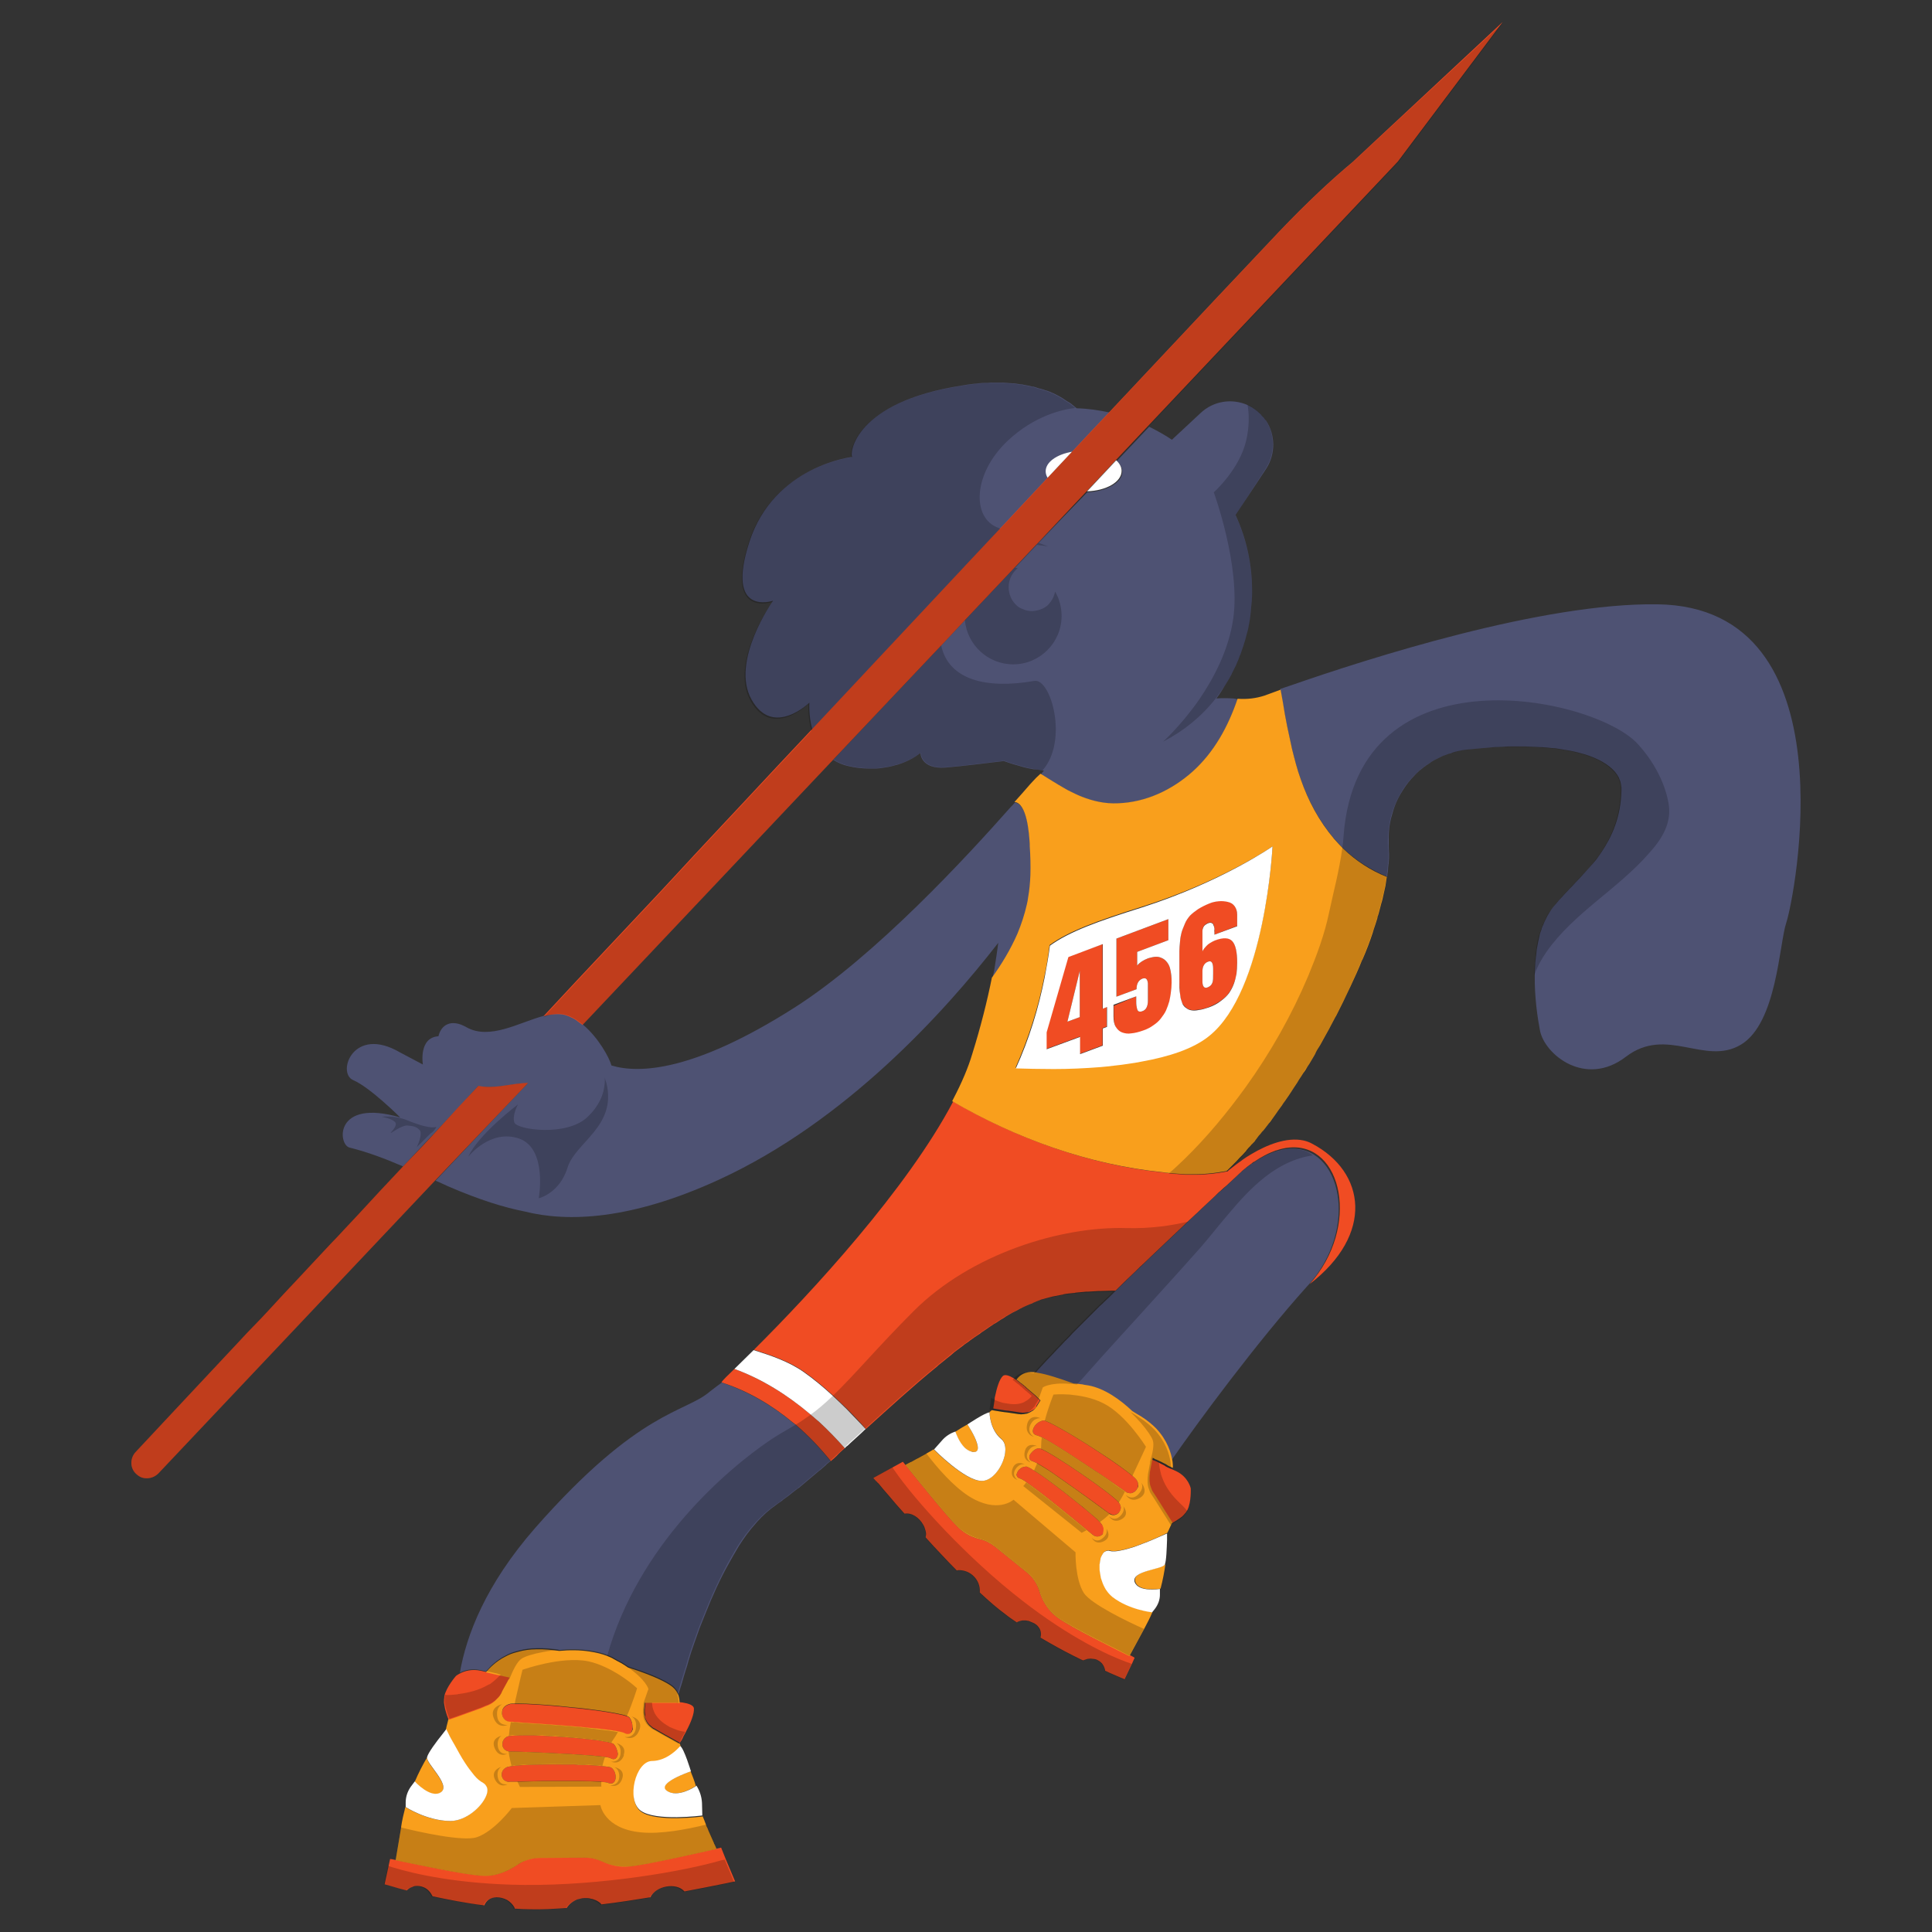 <svg xmlns="http://www.w3.org/2000/svg" xmlns:xlink="http://www.w3.org/1999/xlink" version="1.1" id="svg-edited-version" x="0px" y="0px" viewBox="0 0 595.3 595.3" enable-background="new 0 0 595.3 595.3" xml:space="preserve" class="injected-svg" data-src="https://preview.pixlr.com/images/svg/100/1/032ce741b80d81adc41bc2d20a6ebb0acf839eff08b0345f8229b1a19aab42ea.svg">
<rect x="0" y="0" width="595.3" height="595.3" fill="#333333" stroke="none"/>
<g>
	<path fill="#4E5273" d="M550.4,284.3c-2.2,6.6-2.9,31-14,37.6c-11.1,6.6-22.8-5.9-35.4,3.7c-12.5,9.6-25.1-0.7-26.5-8.1   c-0.7-3.7-1.7-10.1-1.6-17c0,0,0,0,0,0c0-0.9,0-1.7,0.1-2.6c0,0,0-0.1,0-0.1c0-0.8,0.1-1.7,0.2-2.5c0-0.3,0.1-0.5,0.1-0.8   c0.1-0.6,0.1-1.2,0.2-1.8c0,0,0,0,0-0.1c0.3-1.7,0.6-3.3,1-4.9c0.1-0.4,0.3-0.8,0.4-1.1c0.1-0.4,0.2-0.8,0.4-1.2   c0-0.1,0.1-0.2,0.2-0.4c0.2-0.6,0.5-1.2,0.8-1.8c0.3-0.7,0.7-1.4,1.1-2c0.6-1,1.3-1.9,2.1-2.8c0.5-0.6,1-1.2,1.6-1.8   c0.3-0.3,0.5-0.6,0.8-0.9c0.6-0.6,1.1-1.2,1.7-1.8c0.6-0.6,1.2-1.2,1.8-1.9c0.9-0.9,1.8-1.9,2.7-2.9c0.9-1,1.8-2,2.7-3   s1.7-2.1,2.5-3.3c3.4-5,6.1-11,6.3-19.1c0-0.4,0-0.7,0-1.1c-0.1-0.7-0.2-1.4-0.4-2c-0.1-0.3-0.3-0.6-0.4-1   c-0.3-0.6-0.7-1.2-1.2-1.8c-2-2.3-5.2-4.1-9.4-5.4c-1.4-0.4-2.9-0.8-4.5-1.1c-0.6-0.1-1.2-0.2-1.8-0.3c-0.6-0.1-1.2-0.2-1.8-0.3   s-1.3-0.2-1.9-0.2c-1.3-0.1-2.6-0.3-4-0.3c-0.7,0-1.4-0.1-2.1-0.1c-1.4-0.1-2.8-0.1-4.3-0.1c-0.7,0-1.5,0-2.2,0   c-0.7,0-1.5,0-2.2,0.1c-0.9,0-1.9,0.1-2.8,0.1c-2.9,0.2-5.8,0.5-8.8,0.8c-0.8,0.1-1.6,0.2-2.4,0.4c-0.7,0.2-1.4,0.3-2.1,0.6   c-0.2,0.1-0.5,0.2-0.7,0.2c-0.5,0.2-0.9,0.3-1.4,0.5c-0.3,0.1-0.5,0.2-0.8,0.3c-0.4,0.2-0.8,0.4-1.2,0.6c-0.3,0.1-0.5,0.3-0.8,0.4   c-0.4,0.2-0.8,0.4-1.1,0.6c-0.2,0.1-0.5,0.3-0.7,0.5c-0.4,0.2-0.7,0.5-1.1,0.7c-0.2,0.2-0.4,0.3-0.7,0.5c-0.4,0.3-0.7,0.6-1.1,0.9   c-0.2,0.1-0.4,0.3-0.5,0.4c-0.5,0.5-1,0.9-1.5,1.5c-1.2,1.2-2.3,2.6-3.2,4c-1.4,2.1-2.6,4.5-3.3,7c-0.8,2.5-1.3,5.1-1.3,7.8   c0,0.9,0,1.8,0,2.7c0,0.1,0,0.2,0,0.3c0,0.8,0.1,1.5,0.1,2.3c0,0,0,0.1,0,0.1c0,0.8,0,1.6-0.1,2.4c0,0.3,0,0.5-0.1,0.8l0,0   c0,0,0,0.1,0,0.1c0,0.3-0.1,0.6-0.1,1c0,0.1,0,0.2,0,0.3c0,0.5-0.1,0.9-0.2,1.4c0,0.1,0,0.1,0,0.2c0,0.2,0,0.4-0.1,0.6c0,0,0,0,0,0   h0c-5-2.1-9.7-5-13.7-8.9c-0.9-0.9-1.8-1.9-2.7-2.9c-4.8-5.7-8-11.9-10.3-18.4c-1.1-3-1.9-6.2-2.7-9.4c-0.5-2.3-1-4.6-1.5-7   c-0.2-1.2-0.5-2.4-0.7-3.7c-0.5-2.5-0.9-5-1.3-7.5c0,0,0,0,0,0l0,0c0.2-0.1,0.4-0.2,0.6-0.2c0.2-0.1,0.3-0.1,0.5-0.2   c0.6-0.2,1.2-0.4,1.8-0.6c0.1,0,0.2-0.1,0.3-0.1c23.9-8.3,77.4-25.5,113-25C571.1,187,552.7,277.7,550.4,284.3z M396.9,354   c-0.2,0-0.4,0.1-0.6,0.1c0,0,0,0,0,0c-0.3,0-0.6,0.1-0.9,0.1c0,0,0,0,0,0c0,0,0,0,0,0c-0.2,0-0.5,0.1-0.7,0.2   c-0.3,0.1-0.6,0.1-0.9,0.2c-0.3,0.1-0.6,0.2-0.9,0.3c0,0,0,0-0.1,0c-1,0.4-2.1,0.8-3.2,1.4c-0.1,0-0.2,0.1-0.2,0.1   c-0.5,0.3-1.1,0.6-1.6,0.9c-0.5,0.3-1.1,0.7-1.7,1.1c-0.1,0.1-0.2,0.2-0.4,0.2c-0.2,0.1-0.3,0.2-0.5,0.4c-0.4,0.3-0.8,0.6-1.2,0.9   c0,0,0,0,0,0c-0.6,0.4-1.1,0.9-1.7,1.4c-0.1,0.1-0.3,0.2-0.4,0.4c-0.6,0.5-1.1,1-1.7,1.6c-0.2,0.2-1.2,1.1-2.7,2.5   c-0.5,0.5-1,1-1.7,1.5c-0.3,0.3-0.6,0.6-1,0.9c-0.7,0.6-1.4,1.3-2.1,2c-1.1,1.1-2.4,2.2-3.7,3.5c-0.9,0.8-1.8,1.7-2.8,2.6   c-3.5,3.3-7.5,7.1-11.8,11.2c-0.7,0.7-1.5,1.4-2.3,2.2c-0.8,0.7-1.5,1.5-2.3,2.2c-2.1,2-4.2,4.1-6.4,6.2c0,0,0,0,0,0   c-1,1-2,2-3,2.9c-0.5,0.5-1,1-1.6,1.5c-0.8,0.8-1.6,1.6-2.3,2.3c-0.8,0.8-1.5,1.5-2.3,2.3c-1,1-2,2-3,3c-0.5,0.5-1,1-1.5,1.6   c-0.5,0.5-1,1-1.5,1.5c-0.5,0.5-1,1.1-1.5,1.6c-0.7,0.7-1.4,1.4-2,2.1c-0.7,0.8-1.5,1.5-2.2,2.3c-0.8,0.9-1.6,1.7-2.4,2.6   c-0.4,0.5-0.8,0.9-1.2,1.4c2.7,0.4,6.7,1.7,11.1,3.3c0.7,0,1.4,0.1,2.1,0.2c0.4,0,0.8,0.1,1.2,0.2s0.9,0.1,1.3,0.2   c4.9,0.9,9.7,4.3,13.5,7.9c1,0.6,1.9,1.2,2.8,1.7c1.9,1.2,3.4,2.5,4.5,3.6c3.5,3.7,4.7,7.6,5.1,10.3c8.7-12.6,27-37.3,42.3-54.3   c0.1-0.1,0.1-0.1,0.2-0.2C419,378.5,413.3,352.5,396.9,354z M321.2,237.4c0.2,0,0.4,0.1,0.5,0.1c-0.4,0.3-0.7,0.7-0.9,1.1   c2.3,1.4,4.6,2.9,6.9,4.2c0.5,0.3,0.9,0.5,1.4,0.8c1.4,0.7,2.8,1.4,4.3,2c3.4,1.3,7,2.2,11.1,2c8.6-0.3,16.6-4.1,22.9-9.7   c6.7-6,11-13.9,13.9-22.4c-0.5-0.2-1-0.3-1.6-0.3c-1.6-0.1-3.2-0.1-4.9,0c1.2-1.6,2.2-3.2,3.2-4.9c0,0,0,0,0,0   c0.5-0.8,1-1.6,1.4-2.4c0.1-0.1,0.1-0.2,0.2-0.4c0.4-0.8,0.8-1.6,1.2-2.4c0.1-0.2,0.2-0.4,0.2-0.5c0.4-0.8,0.7-1.6,1-2.5   c0.1-0.1,0.1-0.3,0.2-0.4c0.7-2,1.4-4,1.9-6.1c0.1-0.2,0.1-0.5,0.2-0.7c0.2-0.8,0.4-1.5,0.5-2.3c0.1-0.3,0.1-0.7,0.2-1   c0.1-0.7,0.2-1.4,0.3-2.1c0-0.4,0.1-0.7,0.1-1.1c0.1-0.7,0.1-1.5,0.2-2.2c0-0.3,0.1-0.7,0.1-1c0.1-1.1,0.1-2.1,0.1-3.2   c0-8.3-1.8-16.2-5.1-23.3l9.2-13.9l0,0l0.2-0.3c3-4.6,2.9-10.5,0-14.9c-0.1-0.1-0.1-0.2-0.2-0.2c-0.2-0.2-0.3-0.5-0.5-0.7   c-0.2-0.2-0.4-0.4-0.6-0.6c-0.1-0.1-0.2-0.2-0.2-0.3c-0.1-0.1-0.2-0.2-0.3-0.3c-0.3-0.2-0.5-0.5-0.8-0.7c0,0,0,0,0,0   c0,0-0.1-0.1-0.1-0.1c-0.5-0.4-0.9-0.7-1.4-1c0,0-0.1,0-0.1-0.1c-0.5-0.3-1-0.5-1.5-0.8l0,0l0,0c-4.8-2.1-10.5-1.3-14.5,2.5   l-8.8,8.2c-2.2-1.5-4.6-2.8-7-4h0l-10,10.6c1.1,1,1.7,2.1,1.7,3.3c0,3.3-4.8,6-10.8,6.3L320,167.1l-0.6,0.6l-6.7,7.1l-15.4,16.3   l-7.3,7.8l-33.3,35.2c1.4,0.9,3,1.6,4.9,2c2.2,0.5,4.2,0.7,6.1,0.7c0.4,0,0.7,0,1.1,0s0.7,0,1.1,0c0.7,0,1.4-0.1,2-0.2   c0.7-0.1,1.3-0.2,1.9-0.3c0.6-0.1,1.2-0.3,1.7-0.4c0.3-0.1,0.5-0.2,0.8-0.2c0.5-0.2,1-0.3,1.5-0.5c3.8-1.4,5.8-3.2,5.8-3.2   s0,5.1,7.8,4.5c5-0.4,12.8-1.4,17.9-2c0.9,0.3,1.8,0.6,2.7,0.9c0.2,0.1,0.5,0.1,0.7,0.2c0.7,0.2,1.4,0.4,2.1,0.6   c0.2,0.1,0.4,0.1,0.7,0.2c0.8,0.2,1.5,0.4,2.3,0.5c0.2,0,0.3,0.1,0.5,0.1C319.3,237.1,320.2,237.2,321.2,237.4   C321.2,237.4,321.2,237.4,321.2,237.4z M317.4,260.6c0-0.1,0-0.2,0-0.3c-0.2-3.5-0.9-12.7-4.7-13c0,0,0,0,0,0c0,0,0,0,0,0   c-0.4,0.5-0.8,0.9-1.3,1.4c-13,14.7-41.6,45.9-66.8,61.9c-30.7,19.5-47.6,20.3-56.2,17.7c-0.6-2.3-4-8.6-8.8-12.6   c-0.5-0.4-1-0.8-1.5-1.1c-0.7-0.4-1.3-0.9-2-1.2c-0.6-0.3-1.1-0.5-1.7-0.7c-2-0.6-4.3-0.4-6.8,0.3c-7.6,2-16.7,7.6-23.9,3.5   c-4.7-2.7-7.8-0.7-8.6,2.8c-6.2,0.4-4.8,8.7-4.8,8.7l-7-3.7c-14.5-8.5-19.6,6.3-14.5,8.5c5.2,2.2,14.5,11.5,14.5,11.5   c-20.4-5.9-19.2,8.4-15.6,9.3c5.3,1.3,10.7,3.3,16.5,5.8c3.7-4,7.5-8,11.4-12.1s7.8-8.3,11.7-12.6c4.6,0.8,8.8-0.4,13.3-0.8   c0.7-0.1,1.3-0.1,2-0.1l-6.1,6.4l-22.3,23.6c1.2,0.5,2.5,1.1,3.8,1.7c9.9,4.3,17.6,6.6,23.7,7.8c13.1,3.3,32.6,2.7,59.8-9.8   c39-17.9,69.5-51.6,86.1-73c-0.3,2.4-0.7,4.9-1.1,7.5c-0.1,0.7-0.2,1.4-0.4,2.1c-0.1,0.4-0.2,0.8-0.2,1.3c0,0.1,0,0.2-0.1,0.4   c3.1-4.3,5.8-8.8,7.9-13.6c1.2-2.9,2.2-5.9,2.9-9c0.2-0.7,0.3-1.5,0.4-2.2c0.4-2.2,0.6-4.5,0.7-6.8c0.1-3,0-6.1-0.2-9   C317.4,260.8,317.4,260.7,317.4,260.6z M255.9,450.2c-3.3-4.1-6.9-7.9-10.9-11.3c-0.3-0.2-0.5-0.4-0.8-0.6   c-6.5-5.4-13.8-9.6-21.8-12.3c0,0,0,0,0,0c-1.3,1-2.6,1.9-3.7,2.8c-7.7,6.6-21.7,5.5-53.8,42c-15.3,17.5-21.2,33.1-23.2,44.6   c1.3-0.7,3.5-1.4,6.3-0.8c0.6,0.1,1.2,0.3,1.8,0.4c1.2-1.4,3.1-3.4,6.1-4.9c0.9-0.5,1.9-0.9,3-1.2c0.4-0.1,0.7-0.2,1.1-0.3   c0.8-0.2,1.6-0.4,2.5-0.5c0.8-0.1,1.8-0.2,2.9-0.2c0.5,0,1.1,0,1.7,0s1.2,0.1,1.8,0.1c1.1,0.1,2.3,0.2,3.5,0.4   c3.1-0.3,6.4-0.3,9.5,0.2c1.9,0.3,3.7,0.7,5.4,1.4c0.7,0.3,1.3,0.5,1.9,0.9c0.9,0.5,1.6,0.9,2.4,1.3c0.7,0.4,1.4,0.9,2,1.3   c5.7,1.8,10.5,3.8,12.9,5.4c1.4,0.9,2.2,2,2.6,3.1h0c0.2-0.7,0.4-1.4,0.6-2.1c0.1-0.2,0.1-0.4,0.2-0.6c0.2-0.5,0.3-1.1,0.5-1.7   c0.1-0.2,0.1-0.4,0.2-0.7c0.2-0.8,0.5-1.5,0.7-2.3c0.3-0.9,0.6-1.8,0.8-2.7c0.3-0.9,0.6-1.9,0.9-2.9c0.3-1,0.7-1.9,1-2.9   c0.5-1.5,1.1-3,1.6-4.5c0.2-0.5,0.4-1,0.6-1.5c0.4-1,0.8-2,1.2-3c2.1-5.3,4.5-10.6,7.2-15.4c0.9-1.6,1.8-3.2,2.7-4.7   c0.5-0.9,1.1-1.7,1.6-2.5c0.8-1.2,1.7-2.4,2.6-3.5c0.6-0.7,1.2-1.4,1.8-2.1c1.8-2,3.7-3.7,5.7-5.1c0.5-0.4,1.1-0.8,1.7-1.2   c0.2-0.1,0.4-0.3,0.6-0.5c0.4-0.3,0.7-0.5,1.1-0.8c0.3-0.2,0.5-0.4,0.8-0.6c0.3-0.3,0.7-0.5,1-0.8c0.3-0.2,0.6-0.5,0.9-0.7   c0.3-0.2,0.5-0.4,0.8-0.6c0.1,0,0.1-0.1,0.2-0.1c1.8-1.5,3.7-3.1,5.7-4.8c0.2-0.2,0.4-0.3,0.6-0.5c0,0,0,0,0,0c0,0,0.1,0,0.1-0.1   c0.1,0,0.1-0.1,0.2-0.1l0,0c0,0,0,0,0,0s0,0,0,0c0.5-0.5,1.1-0.9,1.6-1.4c0.1-0.1,0.2-0.1,0.2-0.2c0.1-0.1,0.1-0.1,0.2-0.2   c0,0,0,0,0,0C255.2,450.8,255.5,450.5,255.9,450.2C255.9,450.2,255.9,450.2,255.9,450.2L255.9,450.2z M238.2,185.1   c0,0-13.3,18.7-6.6,30.5c6.6,11.8,17.8,0.9,17.8,0.9s-0.3,3.9,0.9,8.3c15.8-16.9,31.3-33.4,45.9-49c0.4-0.5,0.9-0.9,1.3-1.4   c3.7-3.9,7.3-7.8,10.9-11.6c5-5.3,9.9-10.6,14.6-15.6c-0.4-0.6-0.6-1.3-0.6-2c0-2.8,3.4-5.2,8.1-6c3.9-4.2,7.7-8.2,11.4-12.1   c-3.3-0.7-6.6-1.2-10.1-1.3c-0.1-0.1-0.2-0.1-0.3-0.2c0,0,0,0,0,0c-0.4-0.3-0.7-0.6-1.1-0.9c0,0-0.1,0-0.1-0.1   c-0.4-0.3-0.8-0.6-1.2-0.8c-0.1,0-0.1-0.1-0.2-0.1c-0.4-0.3-0.8-0.5-1.2-0.8c-0.1-0.1-0.2-0.1-0.3-0.2c-0.4-0.2-0.8-0.5-1.2-0.7   c-0.1-0.1-0.3-0.1-0.4-0.2c-0.4-0.2-0.8-0.4-1.2-0.6c-0.2-0.1-0.4-0.2-0.5-0.2c-0.4-0.2-0.8-0.4-1.2-0.5c-0.2-0.1-0.5-0.2-0.7-0.2   c-0.4-0.2-0.8-0.3-1.2-0.4c-0.3-0.1-0.5-0.2-0.8-0.2c-0.4-0.1-0.8-0.3-1.2-0.4c-0.3-0.1-0.6-0.2-1-0.2c-0.4-0.1-0.8-0.2-1.3-0.3   c-0.4-0.1-0.7-0.1-1.1-0.2c-0.4-0.1-0.8-0.2-1.3-0.2c-0.4-0.1-0.9-0.1-1.3-0.2c-0.4-0.1-0.8-0.1-1.3-0.1c-0.5,0-1-0.1-1.4-0.1   c-0.4,0-0.8-0.1-1.3-0.1c-0.5,0-1.1,0-1.6,0c-0.4,0-0.8,0-1.3,0c-0.6,0-1.2,0-1.8,0.1c-0.4,0-0.8,0-1.2,0c-0.7,0-1.4,0.1-2.2,0.2   c-0.4,0-0.7,0.1-1.1,0.1c-1.1,0.1-2.3,0.3-3.4,0.5c-33.2,5.1-34.7,21.1-33.8,22c0,0-24.1,2.7-31.7,26.2   C223.4,190.2,238.2,185.1,238.2,185.1z" originalFill="#4E5273"/>
	<path fill="#F04C23" d="M223.6,572.8l2.9,6.9c0,0-6.5,1.4-15.6,3.1c-2.5-2.9-8.9-1.7-10.5,1.8c-4.9,0.8-10,1.6-15.1,2.2   c-0.1-0.1-0.2-0.3-0.3-0.4c-0.6-0.5-1.3-0.9-2-1.1c-0.2-0.1-0.5-0.2-0.7-0.2c-0.9-0.3-1.9-0.3-2.9-0.2c-0.5,0.1-0.9,0.2-1.4,0.3   c-1.3,0.5-2.6,1.4-3.4,2.7c-4.1,0.3-7.9,0.5-11.3,0.4c-1.6,0-3.1-0.1-4.7-0.2c0-0.1-0.1-0.3-0.1-0.4c-0.3-0.5-0.6-0.9-1-1.3   c-0.4-0.4-0.8-0.7-1.3-1c-1-0.5-2.1-0.8-3.2-0.8c-0.5,0-0.9,0.1-1.3,0.2s-0.8,0.3-1.1,0.5c-0.6,0.4-1.1,1.1-1.4,1.8   c-5.7-0.7-11.2-1.8-15.9-2.8c-0.6-1.2-1.5-2.3-2.8-2.8c-0.7-0.3-1.4-0.4-2.1-0.4c-0.5,0-0.9,0.1-1.3,0.3c-0.7,0.2-1.3,0.6-1.8,1.1   c-1.6-0.4-3-0.8-4-1.1c-0.4-0.1-0.7-0.2-1-0.3c-1.2-0.3-1.8-0.5-1.8-0.5l1.7-7.8c0.2,0,0.8,0.1,1.7,0.3c5.2,1,20.7,4.5,27,4.8   c4.3,0.2,8.1-1.7,10.4-3.3c0.8-0.5,1.6-1,2.4-1.3c1.4-0.6,2.9-0.9,4.5-0.9l13.9-0.1c0.9,0,1.9,0.1,2.8,0.3s1.8,0.5,2.7,0.9   c1.9,0.9,4.8,1.8,8.5,1.5c5.3-0.5,21.8-4.3,26.7-5.4h0h0c0.9-0.2,1.4-0.3,1.4-0.3L223.6,572.8z M374.2,288c0-0.1,0-0.3,0-0.7   c0-0.4,0-0.7,0-0.9c0-0.3,0-0.6-0.1-0.9c-0.1-0.3-0.1-0.6-0.3-0.8c-0.1-0.2-0.3-0.3-0.5-0.4c-0.2-0.1-0.5-0.1-0.8,0   c-0.4,0.1-0.7,0.3-1,0.5c-0.3,0.2-0.5,0.4-0.6,0.6c-0.1,0.2-0.2,0.5-0.3,0.7c-0.1,0.3-0.1,0.5-0.1,0.7c0,0.1,0,0.3,0,0.6v5.7   l0.1-0.3c0.1-0.2,0.2-0.4,0.4-0.6c0.2-0.3,0.4-0.5,0.7-0.8c0.3-0.3,0.6-0.6,1.1-0.9c0.5-0.3,1-0.6,1.5-0.8c2.6-1,4.4-0.9,5.4,0.2   c1,1.1,1.5,3.3,1.5,6.6c0,1.2-0.1,2.4-0.2,3.4c-0.1,1-0.4,2.1-0.8,3.1c-0.4,1.1-0.9,2-1.5,2.9c-0.6,0.9-1.5,1.7-2.5,2.4   c-1.1,0.8-2.3,1.4-3.7,2c-1.1,0.4-2.1,0.7-3.1,0.8c-0.9,0.1-1.7,0.2-2.3,0.1c-0.6-0.1-1.2-0.3-1.6-0.7c-0.5-0.4-0.8-0.8-1.1-1.2   c-0.3-0.5-0.5-1.1-0.6-1.8c-0.2-0.7-0.3-1.4-0.3-2.1s-0.1-1.5-0.1-2.5v-6.8c0,0,0,0,0-0.1c0-1.4,0-2.4,0-3.1c0-0.7,0.1-1.7,0.2-2.9   c0.1-1.2,0.3-2.2,0.5-2.9c0.2-0.7,0.6-1.6,1-2.6c0.4-1,1-1.8,1.6-2.5c0.6-0.6,1.5-1.3,2.5-2c1-0.7,2.1-1.3,3.4-1.7   c1-0.4,1.9-0.6,2.9-0.7c1-0.1,1.9,0,2.8,0.2c0.9,0.2,1.6,0.6,2.1,1.3c0.5,0.7,0.8,1.5,0.8,2.6v3.6L374.2,288z M370.5,299.4v3   c0,1.6,0.6,2.3,1.7,1.8c0.7-0.3,1.2-0.8,1.4-1.5c0.2-0.5,0.2-1.4,0.2-2.7v-1.5c0-1.8-0.5-2.6-1.5-2.2   C371.1,296.8,370.5,297.8,370.5,299.4z M260.3,446.2L260.3,446.2L260.3,446.2c-2.5-2.8-5.1-5.5-7.8-8c-0.9-0.8-1.8-1.6-2.8-2.4   c-7.1-6-15-10.9-23.4-14c-2.1,2-3.5,3.4-4,4.1c0,0,0.1,0,0.2,0.1c0,0,0,0,0,0c8,2.6,15.3,6.9,21.8,12.3c0.3,0.2,0.5,0.4,0.8,0.6   c4,3.4,7.6,7.2,10.9,11.3l0,0c0.6-0.5,1.2-1,1.8-1.6C258.5,447.8,259.4,447,260.3,446.2C260.2,446.3,260.3,446.2,260.3,446.2   C260.3,446.2,260.3,446.2,260.3,446.2C260.3,446.2,260.3,446.2,260.3,446.2C260.3,446.2,260.3,446.2,260.3,446.2z M260.5,446   C260.5,446,260.5,446,260.5,446c-0.1,0.1-0.2,0.1-0.2,0.2C260.3,446.2,260.4,446.1,260.5,446z M189,537.3c-0.1,0-0.1-0.1-0.2-0.1   c-0.1,0-0.2-0.1-0.3-0.1c-0.1,0-0.3-0.1-0.4-0.1c-0.3-0.1-0.7-0.2-1.2-0.3c-0.2,0-0.5-0.1-0.7-0.1c-0.5-0.1-1.1-0.2-1.6-0.3   c-3-0.4-7.1-0.8-11.2-1.1c-3.1-0.2-6.2-0.4-8.9-0.5c-0.8,0-1.5,0-2.2,0c-0.3,0-0.7,0-1,0c-2,0-3.5,0.1-4.3,0.2   c-0.2,0-0.3,0.1-0.4,0.1c-0.4,0.1-0.7,0.3-0.9,0.5c-0.2,0.1-0.3,0.3-0.4,0.4c-0.2,0.3-0.4,0.6-0.4,0.9c0,0.2-0.1,0.3-0.1,0.5   c-0.1,1.3,0.9,2.3,2.2,2.4c0.1,0,0.1,0,0.2,0c2.3,0,6.6,0.2,11.3,0.4c4.7,0.2,9.8,0.5,13.6,0.8c1.9,0.2,3.5,0.3,4.6,0.5   c0.7,0.1,1.2,0.2,1.5,0.4c1.3,0.7,2.1-0.2,2.2-1.4C190.2,539.3,189.8,538,189,537.3z M188.4,544.7c-0.2-0.2-0.9-0.3-1.8-0.4   c-0.3,0-0.6-0.1-1-0.1c-1.5-0.2-3.4-0.3-5.5-0.4c-0.3,0-0.6,0-0.9,0c-0.6,0-1.3,0-1.9-0.1s-1.3,0-2,0c-6.8-0.1-14.4,0-17.7,0.5   c-0.6,0.1-1.1,0.2-1.4,0.3c-1.1,0.5-1.5,1.3-1.6,2c0,0.1,0,0.2,0,0.3c0,1,0.6,1.8,1.5,2.1c0.3,0.1,0.6,0.2,0.9,0.1   c0.3,0,0.7,0,1.1,0s0.8,0,1.3,0c2.1-0.1,4.9-0.1,7.9-0.2c1.2,0,2.4,0,3.6,0c0.6,0,1.2,0,1.8,0s1.2,0,1.8,0c1.2,0,2.4,0,3.5,0   c2.8,0,5.4,0.1,7.1,0.2c1.2,0.1,2.1,0.2,2.4,0.4C190.2,550.4,190.3,546,188.4,544.7z M192.2,534.2c1.1,0.6,1.9,0.2,2.3-0.5   c0.1-0.2,0.2-0.5,0.3-0.7c0.2-0.7,0.1-1.5-0.1-2.2c-0.1-0.3-0.2-0.6-0.3-0.8c-0.1-0.2-0.2-0.3-0.3-0.5s-0.2-0.3-0.4-0.4   c-0.1-0.1-0.3-0.2-0.6-0.3c-1.3-0.5-4.6-1.1-8.7-1.7c-2.4-0.3-5.1-0.7-7.8-0.9c-1.6-0.2-3.3-0.3-4.9-0.5c-4.7-0.4-9.1-0.7-12-0.7   c-0.4,0-0.8,0-1.1,0c-0.2,0-0.4,0-0.6,0c-0.5,0-1,0.1-1.2,0.2c-1.5,0.5-2.1,1.5-2.1,2.6c-0.1,0.9,0.4,1.8,1,2.3   c0.4,0.3,0.9,0.5,1.5,0.5c0.1,0,0.2,0,0.3,0c0.3,0,0.7,0,1.1,0.1c0.8,0,1.6,0.1,2.6,0.2c1.4,0.1,3.1,0.2,4.8,0.3   c1.7,0.1,3.6,0.3,5.5,0.4c1.3,0.1,2.5,0.2,3.8,0.3c1.3,0.1,2.5,0.2,3.7,0.3c1.8,0.2,3.6,0.4,5.2,0.5c2.7,0.3,5,0.6,6.5,0.9   C191.4,533.9,191.9,534,192.2,534.2z M404.3,352.4c-0.9-0.5-1.8-0.8-2.7-1h0c-5.2-1.1-11.3,1.4-16,4.2c0,0,0,0,0,0   c-1,0.6-2,1.2-2.8,1.8c0,0-0.1,0.1-0.1,0.1c-0.8,0.6-1.6,1.1-2.2,1.6c0,0-0.1,0.1-0.1,0.1c-0.3,0.2-0.5,0.4-0.8,0.6   c0,0-0.1,0-0.1,0.1c-0.3,0.2-0.5,0.4-0.7,0.5c0,0,0,0-0.1,0.1c-0.2,0.1-0.3,0.3-0.4,0.4c0,0,0,0,0,0c0,0,0,0,0,0   c-3.7,0.7-7.5,1.1-11.3,1c-0.4,0-0.9,0-1.3,0c-1.8-0.1-3.6-0.2-5.4-0.4c0,0,0,0,0,0c-0.5,0-1-0.1-1.6-0.2   c-22.8-2.3-45.3-10.4-65-21.9c0,0,0,0,0,0c0,0,0,0,0,0c-14.2,27-43.7,58.9-61.4,76.5c5.4,1.7,10.8,3.5,15.5,6.8   c3.1,2.2,6,4.6,8.8,7.2c1.5,1.4,2.9,2.8,4.4,4.2c2,2,3.9,4,5.8,6.2l0,0c7.1-6.4,14.5-13.2,22-19.3c0.1-0.1,0.2-0.2,0.3-0.3   c0.7-0.5,1.3-1.1,2-1.6c0.2-0.2,0.4-0.3,0.6-0.5c0.6-0.5,1.2-0.9,1.7-1.4c0.2-0.2,0.5-0.4,0.7-0.6c0.5-0.4,1.1-0.8,1.6-1.2   c0.3-0.2,0.5-0.4,0.8-0.6c0.5-0.4,1-0.8,1.5-1.1c0.3-0.2,0.6-0.4,0.8-0.6c0.5-0.3,0.9-0.7,1.4-1c0.3-0.2,0.6-0.4,0.9-0.6   c0.5-0.3,0.9-0.6,1.4-1c0.3-0.2,0.6-0.4,0.9-0.6c0.4-0.3,0.9-0.6,1.3-0.9c0.3-0.2,0.6-0.4,0.9-0.6c0.4-0.3,0.9-0.6,1.3-0.8   c0.3-0.2,0.6-0.4,0.9-0.6c0.4-0.3,0.8-0.5,1.3-0.8c0.3-0.2,0.6-0.4,0.9-0.6c0.4-0.2,0.8-0.5,1.2-0.7c0.3-0.2,0.6-0.3,0.9-0.5   c0.4-0.2,0.8-0.4,1.2-0.6c0.3-0.2,0.6-0.3,0.9-0.5c0.4-0.2,0.8-0.4,1.2-0.6c0.3-0.1,0.6-0.3,0.9-0.4c0.4-0.2,0.8-0.3,1.2-0.5   c0.3-0.1,0.6-0.2,0.9-0.4c0.4-0.2,0.8-0.3,1.2-0.5c0.3-0.1,0.5-0.2,0.8-0.3c0.4-0.2,0.9-0.3,1.3-0.4c0.2-0.1,0.4-0.1,0.7-0.2   c0.6-0.2,1.3-0.3,1.9-0.5c1-0.2,2.1-0.4,3.1-0.6c0.1,0,0.2,0,0.3-0.1c1-0.2,2.1-0.3,3.2-0.4c0.2,0,0.3,0,0.5-0.1   c1.1-0.1,2.1-0.2,3.2-0.3c0.2,0,0.4,0,0.6,0c1.1-0.1,2.2-0.1,3.3-0.2c0.2,0,0.4,0,0.6,0c1.1,0,2.3-0.1,3.4-0.1c0.2,0,0.3,0,0.5,0   c0.2,0,0.4,0,0.7,0h0c2.1-2.1,4.3-4.2,6.4-6.2c0.8-0.8,1.5-1.5,2.3-2.2c0.8-0.7,1.5-1.5,2.3-2.2c4.2-4,8.2-7.8,11.8-11.2   c1-0.9,1.9-1.8,2.8-2.6c1.3-1.3,2.6-2.4,3.7-3.5c0.8-0.7,1.5-1.4,2.1-2c0.3-0.3,0.6-0.6,1-0.9c0.6-0.6,1.2-1.1,1.7-1.5   c1.5-1.4,2.4-2.2,2.7-2.5c0.6-0.6,1.2-1.1,1.7-1.6c0.1-0.1,0.3-0.2,0.4-0.4c0.6-0.5,1.1-0.9,1.7-1.4c0,0,0,0,0,0   c0.4-0.3,0.8-0.6,1.2-0.9c0.2-0.1,0.3-0.2,0.5-0.4c0.1-0.1,0.2-0.2,0.4-0.2c0.6-0.4,1.1-0.7,1.7-1.1c0.5-0.3,1.1-0.6,1.6-0.9   c0.1,0,0.2-0.1,0.2-0.1c1.1-0.6,2.2-1,3.2-1.4c0,0,0,0,0.1,0c1.4-0.5,2.8-0.8,4-0.9c16.4-1.6,22.1,24.4,6.3,42.1   C423.5,380.3,420.8,361.1,404.3,352.4z M339.7,290.9v19.9l1.3-0.5v6l-1.3,0.5v5.3l-7,2.6v-5.3l-10.3,3.8V318l6.7-23.2L339.7,290.9z    M332.7,299.2l-3.8,15.6l3.8-1.4V299.2z M343.2,309.9v3.6c0,1.3,0.2,2.4,0.7,3.2c0.5,0.8,1.1,1.4,1.9,1.7c0.8,0.3,1.8,0.5,2.9,0.3   c1.1-0.1,2.3-0.4,3.7-0.9c1.2-0.4,2.3-1,3.1-1.6c0.9-0.6,1.7-1.3,2.3-2.1c0.6-0.8,1.2-1.6,1.6-2.5c0.4-0.9,0.7-1.8,1-2.8   c0.2-1,0.4-1.9,0.5-3c0.1-1,0.1-2,0.1-3c0-0.8,0-1.5-0.1-2.3c-0.1-0.8-0.2-1.5-0.4-2.2c-0.2-0.7-0.5-1.3-0.9-1.8   c-0.4-0.5-0.8-0.9-1.4-1.2s-1.2-0.5-1.9-0.5c-0.7,0-1.6,0.2-2.6,0.5c-1.5,0.6-2.6,1.3-3.3,2.2l0-4.2l9.6-3.6v-6.5l-16,6v17.9   l6.2-2.3c0-1.7,0.6-2.8,1.9-3.3c0.4-0.1,0.7-0.1,0.9,0c0.2,0.1,0.4,0.3,0.5,0.6c0.1,0.3,0.2,0.6,0.2,0.9c0,0.4,0,0.7,0,1.1v4.2   c0,0.8-0.1,1.5-0.4,2.1c-0.2,0.5-0.7,1-1.4,1.2c-0.2,0.1-0.4,0.1-0.6,0.1c-0.2,0-0.4,0-0.6-0.2c-0.2-0.2-0.3-0.4-0.4-0.9   c-0.1-0.4-0.2-1-0.2-1.9v-1.7L343.2,309.9z M362.4,453.3c-0.5-0.2-1-0.5-1.6-0.7c-0.4-0.2-0.7-0.3-1.1-0.5c-0.1,0-0.1-0.1-0.2-0.1   c-0.2-0.1-0.4-0.2-0.5-0.3c-0.1-0.1-0.2-0.1-0.3-0.2c-0.4-0.2-0.8-0.4-1.2-0.6c-0.1-0.1-0.2-0.1-0.4-0.2l0,0   c-0.1,0-0.1-0.1-0.2-0.1c-0.4-0.2-0.8-0.4-1.1-0.5c-0.1-0.1-0.2-0.1-0.3-0.1c-0.2-0.1-0.4-0.2-0.5-0.3c0,0,0,0,0,0   c-0.2-0.1-0.4-0.2-0.4-0.2l-0.2,0.9l-0.1,0.4l-0.6,3.2l0,0.3c-0.1,0.5-0.1,1-0.1,1.5c0,0.3,0,0.5,0,0.8c0,0.3,0.1,0.5,0.1,0.8   c0,0,0,0,0,0c0.1,0.7,0.4,1.3,0.6,1.9c0.1,0.3,0.3,0.6,0.5,0.9l0.8,1.2l5.1,8.1c0,0,0.1,0,0.2-0.1c0.1-0.1,0.2-0.1,0.4-0.2   c0.2-0.1,0.4-0.2,0.7-0.4s0.5-0.3,0.8-0.5c0.3-0.2,0.6-0.4,0.9-0.6c0.4-0.3,0.9-0.7,1.2-1.1c0.4-0.4,0.7-0.8,0.9-1.2   c0,0,0-0.1,0.1-0.1c0,0,0-0.1,0-0.1c1.2-2.4,1-6.6,1-6.6S366.2,455.1,362.4,453.3z M339.4,469.6c-0.1-0.2-0.3-0.4-0.5-0.6   c-0.8-0.9-2.2-2.1-3.9-3.5c-0.8-0.7-1.7-1.4-2.7-2.2c-1.4-1.1-2.9-2.3-4.4-3.5c-3.5-2.7-7-5.3-9.3-6.7c-0.3-0.2-0.6-0.3-0.8-0.5   c-0.5-0.3-0.9-0.5-1.2-0.6c-0.1-0.1-0.3-0.1-0.3-0.1c-0.3,0-0.5,0-0.8,0.1c-0.1,0-0.3,0.1-0.4,0.1c-0.5,0.2-1,0.6-1.3,1   c-0.1,0.1-0.2,0.2-0.2,0.3c-0.1,0.2-0.2,0.4-0.3,0.7c-0.1,0.2-0.1,0.4,0,0.6c0.1,0.4,0.4,0.7,1.1,0.9c0.2,0,0.4,0.2,0.8,0.4   s0.7,0.4,1.2,0.8c4.3,2.9,13.8,10.7,18.6,14.7c0.6,0.5,1.2,1,1.7,1.4c0.7,0.6,1.6,0.7,2.4,0.3c0.2-0.1,0.5-0.3,0.7-0.5   c0.4-0.5,0.6-1.1,0.5-1.9c-0.1-0.3-0.2-0.5-0.3-0.8C339.6,469.9,339.5,469.8,339.4,469.6z M325.8,498.4c-3.2-2.3-4.9-5.8-5.6-8.3   c-0.7-2.2-2-4.1-3.7-5.5l-9.9-8c-1.4-1.1-2.9-1.9-4.6-2.3c-1.8-0.4-4.5-1.4-6.9-3.8c-3.5-3.4-13.2-15.5-16.1-19.1h0   c-0.5-0.6-0.8-1-0.8-1l-3.1,1.7l-6,3.3c0,0,0.2,0.3,0.6,0.7c0.1,0.2,0.3,0.3,0.5,0.5c0.1,0.2,0.3,0.3,0.5,0.5   c0.8,1,1.9,2.3,3.3,3.9c1.3,1.6,2.9,3.4,4.7,5.4c2.2-0.4,4.5,1.2,5.7,3.3c0.4,0.6,0.6,1.3,0.8,2c0,0.2,0.1,0.3,0.1,0.5   c0.1,0.5,0,1-0.1,1.5c1.5,1.7,3.1,3.4,4.7,5.1c1.6,1.7,3.2,3.4,4.9,5.1c0.1,0,0.3-0.1,0.5-0.1c3.8-0.1,6.9,3.1,6.6,6.9   c2.8,2.6,5.4,4.9,7.9,6.7c1.1,0.9,2.3,1.7,3.5,2.5c0.1-0.1,0.2-0.1,0.3-0.2c0.5-0.2,0.9-0.3,1.4-0.4c0.2,0,0.5,0,0.8,0   c0.3,0,0.5,0,0.8,0.1c0.3,0,0.5,0.1,0.7,0.2c0.5,0.2,1,0.4,1.4,0.6c0.2,0.1,0.4,0.3,0.6,0.4c1.3,1.1,1.7,2.5,1.3,4   c3.4,2,6.8,3.9,10,5.5c1.1,0.5,2.1,1.1,3.1,1.5h0c0.3-0.1,0.6-0.2,0.9-0.3c0.3-0.1,0.6-0.2,0.9-0.2c0.3,0,0.6-0.1,0.9,0   c0.3,0,0.6,0.1,0.9,0.1c0.5,0.1,0.9,0.3,1.2,0.5c0.4,0.2,0.7,0.5,1,0.8c0.4,0.5,0.7,1,0.9,1.7c0.1,0.2,0.1,0.4,0.1,0.6   c0.5,0.2,0.9,0.4,1.3,0.6c2.9,1.3,4.7,2,4.7,2l2.3-4.8l0.8-1.8c-0.1-0.1-0.6-0.4-1.4-0.8C343.6,508.1,330.5,501.8,325.8,498.4z    M350.2,456c-0.2-0.3-0.6-0.7-1.2-1.2c-1.9-1.6-5.6-4.3-9.8-7c-6.8-4.5-14.6-9.1-17.1-10c0,0-0.1,0-0.1,0c-0.1,0-0.2-0.1-0.3-0.1   c-0.1,0-0.2,0-0.2,0c-0.2,0-0.3,0-0.5,0.1s-0.3,0.1-0.5,0.2c-1.6,0.7-2.8,2.7-2,3.7c0.2,0.3,0.6,0.5,1.1,0.6   c0.3,0.1,0.8,0.3,1.5,0.6c3,1.5,9.3,5.6,15,9.4c1.1,0.7,2.1,1.4,3.2,2.1c1.5,1,3,2,4.2,2.9c1.3,0.9,2.3,1.6,3.2,2.2   c0.1,0.1,0.2,0.1,0.2,0.2c0.1,0.1,0.3,0.2,0.4,0.2c0.3,0.1,0.6,0.2,0.9,0.2c0.3,0,0.6,0,0.9-0.2c0.1-0.1,0.3-0.1,0.4-0.2   c0.3-0.2,0.5-0.4,0.7-0.7c0.1-0.2,0.2-0.3,0.3-0.5c0.1-0.3,0.2-0.7,0.2-1.1c0-0.2-0.1-0.4-0.1-0.6   C350.5,456.5,350.4,456.3,350.2,456z M342,466.4c0.9,0.6,2.2,0.4,2.9-0.5c0.5-0.7,0.7-1.6,0-2.7c-0.1-0.1-0.1-0.2-0.2-0.3   c-2.6-3-20.2-15-24-16.5c-0.2-0.1-0.4-0.1-0.6-0.1c-0.4,0-0.8,0.1-1.1,0.3c-0.2,0.1-0.5,0.3-0.7,0.5c-0.3,0.3-0.6,0.6-0.8,0.9   c-0.6,0.9-0.5,2,0.8,2.3c0.3,0.1,0.7,0.3,1.3,0.6c0.9,0.5,2.1,1.3,3.6,2.2c1.1,0.7,2.3,1.6,3.6,2.5c2.6,1.8,5.4,3.8,7.9,5.6   c3,2.2,5.6,4.1,7.1,5.2C341.9,466.3,341.9,466.3,342,466.4z M156.6,340.1l6.1-6.4c-0.7,0-1.4,0-2,0.1c-4.5,0.4-8.8,1.7-13.3,0.8   c-4,4.2-7.9,8.4-11.7,12.6s-7.6,8.2-11.4,12.1c-4.8,5.1-9.5,10.1-14,15c-1.5,1.6-3,3.2-4.5,4.8c-1.2,1.3-2.3,2.5-3.5,3.7   c-3.5,3.7-6.8,7.3-10.1,10.8s-6.4,6.8-9.4,10.1S76.7,410,74,413c-15.7,16.8-27.1,28.9-32.2,34.4c-1.7,1.8-1.8,4.7-0.1,6.5   c0.5,0.5,1,0.9,1.6,1.2c0.6,0.3,1.3,0.4,1.9,0.4c1.3,0,2.6-0.5,3.6-1.5l85.4-90.4L156.6,340.1z M154.8,521.2l1.7-3.1l0.2-0.4   l0.5-0.9c0,0,0,0,0,0c-0.1,0-0.2,0-0.4-0.1c0,0,0,0,0,0c-0.2,0-0.4-0.1-0.6-0.1c-0.1,0-0.2-0.1-0.4-0.1c-0.4-0.1-0.9-0.2-1.4-0.3   c0,0,0,0,0,0c-0.3-0.1-0.6-0.1-0.9-0.2c0,0-0.1,0-0.1,0c-0.4-0.1-0.8-0.2-1.3-0.3c-0.7-0.2-1.4-0.3-2.2-0.5   c-0.6-0.1-1.2-0.3-1.8-0.4c-2.7-0.6-5,0.1-6.3,0.8c-0.8,0.4-1.3,0.8-1.3,0.8s-3,3.4-3.6,6.3c0,0,0,0.1,0,0.1c0,0,0,0.1,0,0.1   c-0.1,0.5-0.1,1.1-0.1,1.7c0.1,0.6,0.2,1.2,0.3,1.8c0.1,0.4,0.2,0.8,0.3,1.1c0.1,0.4,0.2,0.7,0.3,1c0.1,0.3,0.2,0.6,0.3,0.8   c0.1,0.2,0.1,0.3,0.2,0.5c0,0.1,0.1,0.1,0.1,0.2c0,0,0,0.1,0,0.1l2.6-0.9l7.2-2.6l0.7-0.3l0.7-0.3c0.3-0.1,0.7-0.3,1-0.4   c0.7-0.3,1.3-0.7,1.9-1.2c0.2-0.2,0.4-0.4,0.6-0.6c0.2-0.2,0.4-0.4,0.6-0.6c0.2-0.2,0.3-0.4,0.5-0.7c0.2-0.2,0.3-0.5,0.4-0.7   L154.8,521.2z M198.8,529.3c0.1,0.2,0.2,0.5,0.3,0.7c0.1,0.2,0.3,0.5,0.4,0.7c0,0,0,0.1,0.1,0.1c0.3,0.5,0.8,0.9,1.3,1.3   c0.2,0.2,0.5,0.4,0.8,0.5l3.3,1.9l0.2,0.1h0l4.3,2.4c0,0,0,0,0,0c0,0,0,0,0,0c0,0,0.1-0.1,0.1-0.2c0,0,0,0,0,0   c0.1-0.1,0.1-0.2,0.2-0.3c0,0,0,0,0,0c0.1-0.1,0.2-0.3,0.3-0.4c0,0,0,0,0-0.1c0.1-0.2,0.2-0.3,0.3-0.5c0,0,0,0,0-0.1   c0.1-0.2,0.2-0.4,0.3-0.6c0,0,0,0,0,0c0.1-0.2,0.3-0.5,0.4-0.7c0,0,0,0,0,0c0.1-0.2,0.3-0.5,0.4-0.8c0,0,0,0,0,0   c1.3-2.4,2.5-5.4,2.3-7c-0.2-0.9-1.6-1.4-3.4-1.7c-0.2,0-0.5-0.1-0.8-0.1c-0.3,0-0.6-0.1-0.9-0.1c0,0-0.1,0-0.1,0   c-0.1,0-0.1,0-0.2,0c-0.2,0-0.4,0-0.7,0c-0.1,0-0.2,0-0.3,0c-0.2,0-0.5,0-0.7,0c-0.1,0-0.2,0-0.3,0c-0.3,0-0.7,0-1,0   c0,0-0.1,0-0.1,0c-0.3,0-0.6,0-0.9,0c-0.1,0-0.2,0-0.3,0c-0.2,0-0.5,0-0.7,0c-0.1,0-0.2,0-0.3,0c-0.3,0-0.5,0-0.7,0   c0,0-0.1,0-0.1,0c-0.3,0-0.6,0-0.9,0c-0.2,0-0.3,0-0.5,0c-0.1,0-0.2,0-0.3,0c0,0,0,0,0,0c-0.1,0-0.1,0-0.2,0c0,0,0,0,0,0   c0,0,0,0,0,0c0,0,0,0,0,0c-0.1,0-0.2,0-0.3,0c0,0-0.1,0-0.1,0c0,0,0,0,0,0c-0.2,0-0.3,0-0.4,0c0,0,0,0,0,0c0,0-0.1,0-0.1,0   c0,0,0,0,0,0c-0.1,0-0.1,0-0.1,0c0,0,0,0,0,0c-0.1,0-0.1,0-0.1,0l0,0c0,0-0.1,0-0.1,0c0,0,0,0,0,0c-0.1,0-0.1,0-0.2,0   c0,0-0.1,0-0.1,0l-0.2,2.1c0,0.3,0,0.6,0,0.9c0,0.3,0.1,0.6,0.1,0.9c0,0.1,0,0.1,0,0.2C198.6,528.8,198.7,529.1,198.8,529.3z    M416.8,49.9c-6.5,5.4-14,12.4-22.6,21.4c-7.5,7.9-26.7,28.3-52.5,55.8c-3.7,3.9-7.5,7.9-11.4,12.1c-2.4,2.6-4.9,5.3-7.5,8   c-4.7,5-9.6,10.3-14.6,15.6c-3.6,3.8-7.2,7.7-10.9,11.6c-0.4,0.5-0.9,0.9-1.3,1.4c-14.6,15.6-30.1,32.1-45.9,49   c-6.9,7.3-13.8,14.7-20.7,22.1c-6.9,7.4-13.9,14.8-20.8,22.3s-13.9,14.8-20.7,22.1c-6.9,7.3-13.7,14.6-20.4,21.8   c2.5-0.6,4.8-0.9,6.8-0.3c0.6,0.2,1.1,0.4,1.7,0.7c0.7,0.3,1.4,0.7,2,1.2c0.5,0.4,1,0.7,1.5,1.1l77.2-81.7l33.3-35.2l7.3-7.8   l15.4-16.3l6.7-7.1l0.6-0.6l14.8-15.7l9-9.6l10-10.6l76.9-81.4l32.3-43L416.8,49.9z M319.4,433.1l1-1.6c0,0,0,0,0,0   c0,0-0.1-0.1-0.1-0.1l0,0c0,0,0,0-0.1-0.1c0,0,0,0,0,0c0,0,0,0-0.1-0.1c0,0,0,0,0,0c0,0,0,0,0,0c0,0,0,0,0,0c0,0-0.1-0.1-0.1-0.1   c0,0,0,0,0,0c0,0,0,0,0,0c0,0,0,0,0,0c0,0,0,0,0,0c0,0,0,0,0,0c-0.1-0.1-0.2-0.2-0.3-0.3c0,0,0,0,0,0c0,0,0,0,0,0   c-0.1-0.1-0.2-0.1-0.2-0.2c0,0,0,0,0,0c0,0,0,0-0.1-0.1c0,0,0,0,0,0c0,0,0,0,0,0c0,0,0,0,0,0c-0.1-0.1-0.2-0.2-0.3-0.3   c-0.1-0.1-0.2-0.1-0.2-0.2h0h0c-0.2-0.2-0.4-0.3-0.6-0.5c0,0-0.1-0.1-0.1-0.1c-0.2-0.1-0.3-0.3-0.5-0.4c-0.1-0.1-0.1-0.1-0.2-0.2   c-0.2-0.1-0.3-0.3-0.5-0.4c-0.1-0.1-0.1-0.1-0.2-0.2c-0.2-0.2-0.4-0.3-0.6-0.5c0,0-0.1,0-0.1-0.1c-0.1-0.1-0.2-0.2-0.3-0.3   c-0.1-0.1-0.2-0.2-0.4-0.3c-0.1-0.1-0.1-0.1-0.2-0.2c-0.2-0.1-0.4-0.3-0.5-0.4c-0.1-0.1-0.2-0.1-0.3-0.2c-0.2-0.1-0.3-0.2-0.5-0.4   c-0.1-0.1-0.2-0.1-0.2-0.2c-0.2-0.2-0.5-0.3-0.7-0.5c-0.2-0.1-0.4-0.2-0.6-0.4c-1.5-0.9-2.8-1.3-3.4-0.7c-1.1,1-1.9,3.9-2.4,6.3   c0,0,0,0,0,0c-0.1,0.3-0.1,0.5-0.1,0.8c0,0,0,0,0,0c0,0.2-0.1,0.5-0.1,0.7c0,0,0,0,0,0c0,0.2-0.1,0.4-0.1,0.6c0,0,0,0,0,0.1   c0,0.2-0.1,0.4-0.1,0.5c0,0,0,0,0,0.1c0,0.2,0,0.3-0.1,0.4c0,0,0,0,0,0c0,0.1,0,0.2,0,0.3c0,0,0,0,0,0c0,0.1,0,0.2,0,0.2   c0,0,0,0,0,0c0,0,0,0,0,0l3.7,0.6h0l1,0.1l3.4,0.5c0.3,0,0.6,0.1,0.9,0.1c0.6,0,1.1-0.1,1.7-0.2c0,0,0.1,0,0.1,0   c0.2-0.1,0.5-0.2,0.7-0.3c0.2-0.1,0.4-0.2,0.6-0.3c0.1-0.1,0.2-0.2,0.3-0.2c0,0,0,0,0,0l0,0l0,0c0.1,0,0.1-0.1,0.2-0.1   c0,0,0.1,0,0.1-0.1l0,0c0.3-0.2,0.6-0.5,0.8-0.8C319.1,433.6,319.3,433.4,319.4,433.1z" originalFill="#F04C23"/>
	<path fill="#F99F1C" d="M359.7,472.4c0,0,0,0.7,0,2C359.7,473.2,359.7,472.4,359.7,472.4z M361,469.5c-0.7,1.6-1.3,2.8-1.3,2.8   s-2,1-4.6,2.1c-1.6,0.7-3.6,1.4-5.4,2.1c-2.2,0.7-4.4,1.3-6,1.4c-0.3,0-0.5,0-0.8,0c-0.2,0-0.5,0-0.7-0.1c-0.1,0-0.3,0-0.4-0.1   c-0.5,0-1,0.1-1.4,0.4c-0.3,0.2-0.5,0.5-0.7,0.9c-0.1,0.2-0.3,0.5-0.4,0.8c-0.1,0.1-0.1,0.3-0.1,0.5c-0.1,0.3-0.1,0.7-0.2,1   c0,0.2,0,0.4-0.1,0.6c0,0.4,0,0.8,0,1.2s0,0.8,0.1,1.2s0.1,0.8,0.2,1.2c0,0.2,0.1,0.4,0.1,0.6c0.3,1,0.7,2.1,1.2,3   c0.2,0.4,0.4,0.7,0.7,1.1c0.5,0.7,1.1,1.3,1.7,1.8c5.2,4,12.2,4.7,12.2,4.7h0c-0.7,1.7-1.6,3.4-2.5,5.1l-0.1,0.2l-4.5,8.3   c-4.3-2.2-17.5-8.5-22.2-11.9c-3.2-2.3-4.9-5.8-5.6-8.3c-0.7-2.2-2-4.1-3.7-5.5l-9.9-8c-1.4-1.1-2.9-1.9-4.6-2.3   c-1.8-0.4-4.5-1.4-6.9-3.8c-3.5-3.4-13.2-15.5-16.1-19.1c0,0,0.1-0.1,0.1-0.1c0,0,0,0,0,0c0.5-0.3,1-0.5,1.5-0.8c0,0,0.1,0,0.1,0   c0.5-0.3,1.1-0.6,1.6-0.9c0,0,0,0,0,0c0.3-0.1,0.5-0.3,0.8-0.4c0,0,0,0,0,0c0.5-0.3,1.1-0.6,1.6-0.9c0,0,0,0,0,0   c0.3-0.1,0.5-0.3,0.7-0.4c0.9-0.5,1.8-1,2.4-1.4l-0.1,0.1c0,0,9.4,9.6,14.6,9.7c5.2,0.2,9.8-10,6.2-13c-3.6-3-3.6-8.2-3.6-8.2   c0.2-0.2,0.5-0.4,0.7-0.6l3.7,0.6h0l1,0.1l3.4,0.5c0.3,0,0.6,0.1,0.9,0.1c0.6,0,1.1-0.1,1.7-0.2c0,0,0.1,0,0.1,0   c0.2-0.1,0.5-0.2,0.7-0.3c0.2-0.1,0.4-0.2,0.6-0.3c0.1-0.1,0.2-0.2,0.3-0.2c0,0,0,0,0,0l0,0c0.1,0,0.1-0.1,0.2-0.1   c0,0,0.1,0,0.1-0.1l0,0c0.3-0.2,0.6-0.5,0.8-0.8c0.2-0.2,0.4-0.4,0.5-0.7l1-1.6c0,0,0,0,0,0c0,0-0.1-0.1-0.1-0.1l0,0   c0,0,0,0-0.1-0.1c0,0,0,0,0,0c0,0-0.1-0.1-0.1-0.1c0,0,0,0,0,0c0,0,0,0,0,0c0,0-0.1-0.1-0.1-0.1c0,0,0,0,0,0c0,0,0,0,0,0   c0,0,0,0,0,0c0,0,0,0,0,0c-0.1-0.1-0.2-0.2-0.3-0.3c0,0,0,0,0,0c0,0,0,0,0,0c-0.1-0.1-0.2-0.1-0.2-0.2c0,0,0,0,0,0   c0,0-0.1-0.1-0.1-0.1c0,0,0,0,0,0c0,0,0,0,0,0c-0.1-0.1-0.2-0.2-0.3-0.3c-0.1-0.1-0.2-0.1-0.2-0.2h0c-0.2-0.2-0.4-0.3-0.6-0.5   c0,0-0.1-0.1-0.1-0.1c-0.2-0.1-0.3-0.3-0.5-0.4c-0.1-0.1-0.1-0.1-0.2-0.2c-0.2-0.1-0.3-0.3-0.5-0.4c-0.1-0.1-0.1-0.1-0.2-0.2   c-0.2-0.2-0.4-0.3-0.6-0.5c0,0-0.1,0-0.1-0.1c-0.1-0.1-0.2-0.2-0.3-0.3c-0.1-0.1-0.3-0.2-0.4-0.3c-0.1-0.1-0.1-0.1-0.2-0.2   c-0.2-0.1-0.4-0.3-0.5-0.4c-0.1-0.1-0.2-0.1-0.3-0.2c-0.2-0.1-0.3-0.2-0.5-0.4c-0.1-0.1-0.2-0.1-0.2-0.2c-0.2-0.2-0.5-0.3-0.7-0.5   c1.1-1.5,2.7-2.5,5.3-2.3c0.4,0,0.8,0.1,1.2,0.2c2.7,0.4,6.7,1.7,11.1,3.3c0.7,0,1.4,0.1,2.1,0.2c0.4,0,0.8,0.1,1.2,0.2   s0.9,0.1,1.3,0.2c4.9,0.9,9.7,4.3,13.5,7.9c1,0.6,1.9,1.2,2.8,1.7c1.9,1.2,3.4,2.5,4.5,3.6c3.5,3.7,4.7,7.6,5.1,10.3   c0.1,0.7,0.1,1.3,0.1,1.9c-0.4-0.2-0.7-0.3-1.1-0.5c-0.1,0-0.1-0.1-0.2-0.1c-0.2-0.1-0.4-0.2-0.5-0.3c-0.1-0.1-0.2-0.1-0.3-0.2   c-0.4-0.2-0.8-0.4-1.2-0.6c-0.1-0.1-0.2-0.1-0.4-0.2c-0.1,0-0.1-0.1-0.2-0.1c-0.4-0.2-0.8-0.4-1.1-0.5c-0.1-0.1-0.2-0.1-0.3-0.1   c-0.2-0.1-0.4-0.2-0.5-0.3c0,0,0,0,0,0c-0.2-0.1-0.4-0.2-0.4-0.2l-0.2,0.9l-0.1,0.4l-0.6,3.2l0,0.3c-0.1,0.5-0.1,1-0.1,1.5   c0,0.3,0,0.5,0,0.8c0,0.3,0.1,0.5,0.1,0.8c0,0,0,0,0,0c0.1,0.7,0.4,1.3,0.6,1.9c0.1,0.3,0.3,0.6,0.5,0.9l0.8,1.2l5.1,8.1   C360.8,469.7,360.9,469.6,361,469.5z M340,470.8c-0.1-0.3-0.2-0.5-0.3-0.8c-0.1-0.1-0.2-0.3-0.3-0.4c-0.1-0.2-0.3-0.4-0.5-0.6   c-0.8-0.9-2.2-2.1-3.9-3.5c-0.8-0.7-1.7-1.4-2.7-2.2c-1.4-1.1-2.9-2.3-4.4-3.5c-3.5-2.7-7-5.3-9.3-6.7c-0.3-0.2-0.6-0.3-0.8-0.5   c-0.5-0.3-0.9-0.5-1.2-0.6c-0.1-0.1-0.3-0.1-0.3-0.1h0c-0.3,0-0.5,0-0.8,0.1c-0.1,0-0.3,0.1-0.4,0.1c-0.5,0.2-1,0.6-1.3,1   c-0.1,0.1-0.2,0.2-0.2,0.3c-0.1,0.2-0.2,0.4-0.3,0.7c-0.1,0.2-0.1,0.4,0,0.6c0.1,0.4,0.4,0.7,1.1,0.9c0.2,0,0.4,0.2,0.8,0.4   s0.7,0.4,1.2,0.8c4.3,2.9,13.8,10.7,18.6,14.7c0.6,0.5,1.2,1,1.7,1.4c0.7,0.6,1.6,0.7,2.4,0.3c0.2-0.1,0.5-0.3,0.7-0.5   C339.9,472.2,340.1,471.6,340,470.8z M344.9,463.2c-0.1-0.1-0.1-0.2-0.2-0.3c-2.6-3-20.2-15-24-16.5c-0.2-0.1-0.4-0.1-0.6-0.1   c-0.4,0-0.8,0.1-1.1,0.3c-0.2,0.1-0.5,0.3-0.7,0.5c-0.3,0.3-0.6,0.6-0.8,0.9c-0.6,0.9-0.5,2,0.8,2.3c0.3,0.1,0.7,0.3,1.3,0.6   c0.9,0.5,2.1,1.3,3.6,2.2c1.1,0.7,2.3,1.6,3.6,2.5c2.6,1.8,5.4,3.8,7.9,5.6c3,2.2,5.6,4.1,7.1,5.2c0,0,0.1,0,0.1,0.1   c0.9,0.6,2.2,0.4,2.9-0.5C345.4,465.2,345.6,464.3,344.9,463.2z M350.7,457.4c0-0.2-0.1-0.4-0.1-0.6c-0.1-0.3-0.2-0.5-0.4-0.8   c-0.2-0.3-0.6-0.7-1.2-1.2c-1.9-1.6-5.6-4.3-9.8-7c-6.8-4.5-14.6-9.1-17.1-10c0,0-0.1,0-0.1,0c-0.1,0-0.2-0.1-0.3-0.1   c-0.1,0-0.2,0-0.2,0c-0.2,0-0.3,0-0.5,0.1s-0.3,0.1-0.5,0.2c-1.6,0.7-2.8,2.7-2,3.7c0.2,0.3,0.6,0.5,1.1,0.6   c0.3,0.1,0.8,0.3,1.5,0.6c3,1.5,9.3,5.6,15,9.4c1.1,0.7,2.1,1.4,3.2,2.1c1.5,1,3,2,4.2,2.9c1.3,0.9,2.3,1.6,3.2,2.2   c0.1,0.1,0.2,0.1,0.2,0.2c0.1,0.1,0.3,0.2,0.4,0.2c0.3,0.1,0.6,0.2,0.9,0.2c0.3,0,0.6,0,0.9-0.2c0.1-0.1,0.3-0.1,0.4-0.2   c0.3-0.2,0.5-0.4,0.7-0.7c0.1-0.2,0.2-0.3,0.3-0.5C350.7,458.2,350.8,457.8,350.7,457.4z M135.9,552.3c3.1-2.2-4.8-9-4.3-10.8   c-1.3,2.2-2.6,4.7-3.8,7.5C127.8,549,132.7,554.5,135.9,552.3z M300,447.4c2.3,0.2,1.1-3-0.2-5.6c-0.8-1.5-1.6-2.8-1.7-2.9   c-1.3,0.7-2.6,1.5-3.8,2.3c0.2,0.5,1.1,3.1,2.8,4.8c0.6,0.6,1.3,1.1,2.2,1.3C299.5,447.3,299.7,447.4,300,447.4z M349.8,487.3   c1,3.4,7.8,2.2,7.8,2.2c0.7-2.7,1.2-5.3,1.5-7.6C358.3,483.5,348.7,483.9,349.8,487.3z M205.4,551.8c3.2,2.2,8.3-1,9-1.5   c-0.4-1.5-1-3-1.6-4.5C212.3,546,202.1,549.5,205.4,551.8z M427.3,270.2L427.3,270.2L427.3,270.2c-0.1,0.9-0.3,1.8-0.4,2.7   c0,0,0,0,0,0c-0.2,0.9-0.4,1.8-0.6,2.7c0,0,0,0,0,0c-0.2,0.9-0.4,1.9-0.7,2.8c0,0,0,0,0,0c-0.2,0.8-0.4,1.5-0.6,2.3   c-0.1,0.5-0.3,1-0.4,1.4c-0.1,0.3-0.2,0.5-0.2,0.8c-0.2,0.6-0.4,1.3-0.6,1.9c0,0.1-0.1,0.2-0.1,0.3c-0.2,0.7-0.5,1.4-0.7,2.2   c-0.9,2.8-2,5.6-3.2,8.4c0,0,0,0.1-0.1,0.1c-1.1,2.8-2.4,5.6-3.7,8.4c-0.1,0.1-0.1,0.3-0.2,0.4c-0.6,1.3-1.3,2.7-1.9,4   c-0.1,0.2-0.2,0.4-0.3,0.6c-0.6,1.2-1.2,2.4-1.8,3.6c-0.1,0.2-0.2,0.4-0.3,0.5c-0.7,1.3-1.3,2.5-2,3.8c-0.2,0.3-0.3,0.6-0.5,0.9   c-0.7,1.3-1.4,2.5-2.1,3.8c-0.1,0.2-0.2,0.3-0.3,0.5c-0.5,0.8-1,1.6-1.4,2.5c-0.1,0.2-0.3,0.5-0.4,0.7c-0.4,0.7-0.9,1.5-1.3,2.2   c-0.2,0.3-0.4,0.6-0.6,0.9c-0.4,0.7-0.8,1.4-1.3,2c-0.2,0.4-0.5,0.7-0.7,1.1c-0.4,0.6-0.8,1.2-1.2,1.9c-0.3,0.4-0.5,0.8-0.8,1.2   c-0.4,0.6-0.8,1.2-1.1,1.7c-0.3,0.4-0.5,0.8-0.8,1.2c-0.4,0.5-0.7,1.1-1.1,1.6c-0.3,0.4-0.6,0.8-0.9,1.3c-0.4,0.5-0.7,1-1.1,1.5   c-0.3,0.4-0.6,0.9-0.9,1.3c-0.3,0.5-0.7,0.9-1,1.4c-0.3,0.4-0.6,0.9-1,1.3c-0.3,0.4-0.7,0.9-1,1.3c-0.2,0.3-0.5,0.6-0.7,0.9   c-0.1,0.1-0.2,0.2-0.3,0.3c0,0,0,0-0.1,0.1c-0.3,0.4-0.6,0.8-0.9,1.1c0,0-0.1,0.1-0.1,0.1c-0.3,0.4-0.6,0.8-0.9,1.2   c-0.1,0.1-0.2,0.2-0.2,0.3c-0.2,0.3-0.4,0.5-0.7,0.8c-0.1,0.1-0.2,0.3-0.4,0.4c-0.2,0.3-0.5,0.6-0.7,0.8c-0.1,0.1-0.2,0.2-0.3,0.3   c-0.2,0.2-0.4,0.5-0.6,0.7c0,0.1-0.1,0.1-0.1,0.2c-0.3,0.4-0.7,0.7-1,1.1c-0.2,0.2-0.4,0.4-0.6,0.6c-0.1,0.1-0.1,0.1-0.2,0.2   c-0.1,0.1-0.1,0.1-0.2,0.2c-0.3,0.4-0.7,0.7-1,1.1c-0.1,0.1-0.2,0.2-0.3,0.3c-0.1,0.1-0.2,0.2-0.3,0.3c-0.1,0.1-0.1,0.1-0.2,0.2   c-0.6,0.6-1.1,1.1-1.6,1.6c-0.1,0.1-0.3,0.3-0.4,0.4c-0.1,0.1-0.2,0.1-0.2,0.2c0,0,0,0,0,0c-3.7,0.7-7.5,1.1-11.3,1   c-0.4,0-0.8,0-1.3,0c-1.8-0.1-3.6-0.2-5.4-0.4c0,0,0,0,0,0c-0.5,0-1-0.1-1.6-0.2c-22.8-2.3-45.3-10.4-65-21.9c0,0,0,0,0,0   c0.1-0.3,0.3-0.5,0.4-0.8c2.5-4.8,4.5-9.4,5.8-13.8c2.5-8,4.6-16.2,6.1-23.8c0,0.1,0,0.2-0.1,0.4c3.1-4.3,5.8-8.8,7.9-13.6   c1.2-2.9,2.2-5.9,2.9-9c0.2-0.7,0.3-1.5,0.4-2.2c0.4-2.2,0.6-4.5,0.7-6.8c0.1-3,0-6.1-0.2-9c0-0.1,0-0.2,0-0.3c0-0.1,0-0.2,0-0.3   c-0.2-3.5-0.9-12.7-4.7-13c0,0,0,0,0,0c0,0,0,0,0,0c2.9-3.2,4.8-5.5,5.5-6.2c0.8-0.9,1.6-1.7,2.5-2.5c0.1,0,0.1,0.1,0.2,0.1   c2.3,1.4,4.6,2.9,6.9,4.2c0.5,0.3,0.9,0.5,1.4,0.8c1.4,0.7,2.8,1.4,4.3,2c3.4,1.3,7,2.2,11.1,2c8.6-0.3,16.6-4.1,22.9-9.7   c6.7-6,11-13.9,13.9-22.4c0,0,0-0.1,0.1-0.1c0,0,0,0,0,0c0,0,0,0,0,0c2.8,0.2,5.6-0.1,8.3-1c1.3-0.5,3-1.1,4.9-1.8   c0.5,2.6,0.9,5.1,1.3,7.5c0.2,1.2,0.5,2.5,0.7,3.7c0.5,2.4,1,4.7,1.5,7c0.8,3.2,1.6,6.4,2.7,9.4c2.3,6.6,5.5,12.7,10.3,18.4   c0.9,1,1.8,2,2.7,2.9C417.7,265.2,422.3,268.2,427.3,270.2z M392.1,260.8c0,0-15.6,10.8-40.3,18.6c-13.7,4.3-22.5,7.5-28.4,11.8   c-0.4,3.3-0.9,6.5-1.6,9.7c-1.9,9.7-4.9,19.1-8.9,28.1c3.2,0.1,7.2,0.2,11.7,0.2s9.4-0.2,14.4-0.6c0.7-0.1,1.4-0.1,2.1-0.2   c1.4-0.1,2.9-0.3,4.3-0.5c0.7-0.1,1.4-0.2,2.1-0.3c1.4-0.2,2.8-0.4,4.2-0.7c8.3-1.5,15.9-4,20.8-7.9   C389.8,305.3,392.1,260.8,392.1,260.8z M220.7,569.5c0,0.1,0,0.1,0.1,0.2c-4.9,1.1-21.4,4.9-26.7,5.4c-3.6,0.4-6.6-0.6-8.5-1.5   c-0.9-0.4-1.8-0.7-2.7-0.9s-1.9-0.3-2.8-0.3l-13.9,0.1c-1.5,0-3,0.3-4.5,0.9c-0.8,0.3-1.7,0.8-2.4,1.3c-2.4,1.6-6.1,3.5-10.4,3.3   c-6.3-0.3-21.8-3.8-27-4.8l1.7-10.1l0-0.2c0.3-2.1,0.8-4.1,1.3-6.1c0,0,6.5,4.2,13.6,4.3c4.9,0.1,10-4.4,11.3-8   c0.3-0.8,0.4-1.6,0.2-2.2c-0.2-0.6-0.6-1.2-1.3-1.5c-0.8-0.4-1.8-1.3-2.7-2.3c-0.9-1.1-1.9-2.4-2.8-3.8c-0.6-0.9-1.2-1.8-1.7-2.8   c-0.5-0.9-1.1-1.8-1.5-2.7c-0.8-1.4-1.4-2.6-1.9-3.5c-0.2-0.4-0.4-0.8-0.5-1c-0.1-0.2-0.2-0.4-0.2-0.4s0.3-1.5,0.8-3.3   c0,0.1,0.1,0.1,0.1,0.2c0,0,0,0.1,0,0.1l2.6-0.9l7.2-2.6l0.7-0.3l0.7-0.3c0.3-0.1,0.7-0.3,1-0.4c0.7-0.3,1.3-0.7,1.9-1.2   c0.2-0.2,0.4-0.4,0.6-0.6c0.2-0.2,0.4-0.4,0.6-0.6c0.2-0.2,0.3-0.4,0.5-0.7s0.3-0.5,0.4-0.7l0.1-0.3l1.7-3.1l0.2-0.4l0.5-0.9   c0,0,0,0,0,0c-0.1,0-0.2,0-0.4-0.1c0,0,0,0,0,0c-0.2,0-0.4-0.1-0.6-0.1c-0.1,0-0.2-0.1-0.4-0.1c-0.4-0.1-0.9-0.2-1.4-0.3   c-0.3-0.1-0.6-0.1-0.9-0.2c0,0-0.1,0-0.1,0c-0.4-0.1-0.8-0.2-1.3-0.3c-0.7-0.2-1.4-0.3-2.2-0.5c1.2-1.4,3.1-3.4,6.1-4.9   c0.9-0.5,1.9-0.9,3-1.2c0.4-0.1,0.7-0.2,1.1-0.3c0.8-0.2,1.6-0.4,2.5-0.5c0.8-0.1,1.8-0.2,2.9-0.2c0.5,0,1.1,0,1.7,0   s1.2,0.1,1.8,0.1c1.1,0.1,2.3,0.2,3.5,0.4c3.1-0.3,6.4-0.3,9.5,0.2c1.9,0.3,3.7,0.7,5.4,1.4c0.7,0.3,1.3,0.5,1.9,0.9   c0.9,0.5,1.6,0.9,2.4,1.3c0.7,0.4,1.4,0.9,2,1.3c5.7,1.8,10.5,3.8,12.9,5.4c1.4,0.9,2.2,2,2.6,3.1h0h0c0.3,0.8,0.4,1.6,0.4,2.5   c-0.3,0-0.6-0.1-0.9-0.1c0,0-0.1,0-0.1,0c-0.1,0-0.1,0-0.2,0c-0.2,0-0.4,0-0.7,0c-0.1,0-0.2,0-0.3,0c-0.2,0-0.5,0-0.7,0   c-0.1,0-0.2,0-0.3,0c-0.3,0-0.7,0-1,0c0,0-0.1,0-0.1,0c-0.3,0-0.6,0-0.9,0c-0.1,0-0.2,0-0.3,0c-0.2,0-0.5,0-0.7,0   c-0.1,0-0.2,0-0.3,0c-0.3,0-0.5,0-0.7,0c0,0-0.1,0-0.1,0c-0.3,0-0.6,0-0.9,0c-0.2,0-0.3,0-0.5,0c-0.1,0-0.2,0-0.3,0c0,0,0,0,0,0   c-0.1,0-0.1,0-0.2,0c0,0,0,0,0,0c0,0,0,0,0,0c-0.1,0-0.2,0-0.3,0c0,0-0.1,0-0.1,0c0,0,0,0,0,0c-0.2,0-0.3,0-0.4,0c0,0,0,0,0,0   c0,0-0.1,0-0.1,0c0,0,0,0,0,0c-0.1,0-0.1,0-0.1,0c0,0,0,0,0,0c-0.1,0-0.1,0-0.1,0l0,0c0,0-0.1,0-0.1,0c0,0,0,0,0,0   c-0.1,0-0.1,0-0.2,0c0,0-0.1,0-0.1,0l-0.2,2.1c0,0.3,0,0.6,0,0.9c0,0.3,0.1,0.6,0.1,0.9c0,0.1,0,0.1,0,0.2c0.1,0.3,0.1,0.5,0.2,0.8   l0,0c0.1,0.2,0.2,0.5,0.3,0.7c0.1,0.2,0.3,0.5,0.4,0.7c0,0,0,0.1,0.1,0.1c0.3,0.5,0.8,0.9,1.3,1.3c0.2,0.2,0.5,0.4,0.8,0.5l3.3,1.9   l0.2,0.1h0l4.3,2.4c0.1,0.3,0.2,0.6,0.2,1v0l0,0c0,0-1.7,2.1-4.4,3.5c-1.2,0.6-2.7,1.1-4.3,1.1c-5.1,0.1-8,12-3.5,15.3   c4.6,3.4,19,1.5,19,1.5l0-0.1c0.3,0.7,0.7,1.7,1.1,2.8c0.1,0.3,0.2,0.6,0.4,0.9c0,0,0,0,0,0c0.2,0.6,0.5,1.2,0.8,1.9c0,0,0,0,0,0   c0.1,0.3,0.3,0.6,0.4,0.9c0,0,0,0,0,0c0.3,0.6,0.5,1.2,0.8,1.8c0,0,0,0.1,0,0.1C220.2,568.3,220.4,568.9,220.7,569.5   C220.7,569.5,220.7,569.5,220.7,569.5z M188.4,544.7c-0.2-0.2-0.9-0.3-1.8-0.4c-0.3,0-0.6-0.1-1-0.1c-1.5-0.2-3.4-0.3-5.5-0.4   c-0.3,0-0.6,0-0.9,0c-0.6,0-1.3,0-1.9-0.1s-1.3,0-2,0c-6.8-0.1-14.4,0-17.7,0.5c-0.6,0.1-1.1,0.2-1.4,0.3c-1.1,0.5-1.5,1.3-1.6,2   c0,0.1,0,0.2,0,0.3c0,1,0.6,1.8,1.5,2.1c0.3,0.1,0.6,0.2,0.9,0.1c0.3,0,0.7,0,1.1,0s0.8,0,1.3,0c2.1-0.1,4.9-0.1,7.9-0.2   c1.2,0,2.4,0,3.6,0c0.6,0,1.2,0,1.8,0c0.6,0,1.2,0,1.8,0c1.2,0,2.4,0,3.5,0c2.8,0,5.4,0.1,7.1,0.2c1.2,0.1,2.1,0.2,2.4,0.4   C190.2,550.4,190.3,546,188.4,544.7z M189,537.3c-0.1,0-0.1-0.1-0.2-0.1c-0.1,0-0.2-0.1-0.3-0.1c-0.1,0-0.3-0.1-0.4-0.1   c-0.3-0.1-0.7-0.2-1.2-0.3c-0.2,0-0.5-0.1-0.7-0.1c-0.5-0.1-1.1-0.2-1.6-0.3c-3-0.4-7.1-0.8-11.2-1.1c-3.1-0.2-6.2-0.4-8.9-0.5   c-0.8,0-1.5,0-2.2,0c-0.3,0-0.7,0-1,0c-2,0-3.5,0.1-4.3,0.2c-0.2,0-0.3,0.1-0.4,0.1c-0.4,0.1-0.7,0.3-0.9,0.5   c-0.2,0.1-0.3,0.3-0.4,0.4c-0.2,0.3-0.4,0.6-0.4,0.9c0,0.2-0.1,0.3-0.1,0.5c-0.1,1.3,0.9,2.3,2.2,2.4c0.1,0,0.1,0,0.2,0   c2.3,0,6.6,0.2,11.3,0.4c4.7,0.2,9.8,0.5,13.6,0.8c1.9,0.2,3.5,0.3,4.6,0.5c0.7,0.1,1.2,0.2,1.5,0.4c1.3,0.7,2.1-0.2,2.2-1.4   C190.2,539.3,189.8,538,189,537.3z M194.7,530.7c-0.1-0.3-0.2-0.6-0.3-0.8c-0.1-0.2-0.2-0.3-0.3-0.5s-0.2-0.3-0.4-0.4   c-0.1-0.1-0.3-0.2-0.6-0.3c-1.3-0.5-4.6-1.1-8.7-1.7c-2.4-0.3-5.1-0.7-7.8-0.9c-1.6-0.2-3.3-0.3-4.9-0.5c-4.7-0.4-9.1-0.7-12-0.7   c-0.4,0-0.8,0-1.1,0c-0.2,0-0.4,0-0.6,0c-0.5,0-1,0.1-1.2,0.2c-1.5,0.5-2.1,1.5-2.1,2.6c-0.1,0.9,0.4,1.8,1,2.3   c0.4,0.3,0.9,0.5,1.5,0.5c0.1,0,0.2,0,0.3,0c0.3,0,0.7,0,1.1,0.1c0.8,0,1.6,0.1,2.6,0.2c1.4,0.1,3.1,0.2,4.8,0.3   c1.7,0.1,3.6,0.3,5.5,0.4c1.3,0.1,2.5,0.2,3.8,0.3c1.3,0.1,2.5,0.2,3.7,0.3c1.8,0.2,3.6,0.4,5.2,0.5c2.7,0.3,5,0.6,6.5,0.9   c0.8,0.2,1.4,0.3,1.7,0.5c1.1,0.6,1.9,0.2,2.3-0.5c0.1-0.2,0.2-0.5,0.3-0.7C194.9,532.3,194.9,531.5,194.7,530.7z" originalFill="#F99F1C"/>
	<path fill="#FFFFFF" d="M150.1,550.9c0.2,0.6,0.1,1.4-0.2,2.2c-1.3,3.6-6.4,8.1-11.3,8c-7.1-0.1-13.6-4.3-13.6-4.3l0-1.4   c0-1.8,0.6-3.5,1.6-4.9l1.2-1.6c0,0,5,5.5,8.1,3.3c3.1-2.2-4.8-9-4.3-10.8c0.3-1.3,2.9-4.8,4.6-6.9c0.8-1,1.3-1.7,1.3-1.7   s0.1,0.1,0.2,0.4c0.1,0.2,0.3,0.6,0.5,1c0.4,0.9,1.1,2.1,1.9,3.5c0.5,0.9,1,1.8,1.5,2.7c0.5,0.9,1.1,1.9,1.7,2.8   c0.9,1.4,1.9,2.7,2.8,3.8c0.9,1.1,1.9,1.9,2.7,2.3C149.5,549.7,149.9,550.3,150.1,550.9z M370.5,302.4c0,1.6,0.6,2.3,1.7,1.8   c0.7-0.3,1.2-0.8,1.4-1.5c0.2-0.5,0.2-1.4,0.2-2.7v-1.5c0-1.8-0.5-2.6-1.5-2.2c-1.2,0.4-1.8,1.5-1.8,3V302.4z M345.6,145.1   c0-1.2-0.6-2.3-1.7-3.3l-9,9.6C340.9,151.2,345.6,148.5,345.6,145.1z M330.3,139.2c-4.7,0.8-8.1,3.2-8.1,6c0,0.7,0.2,1.4,0.6,2   C325.4,144.4,327.9,141.8,330.3,139.2z M308.5,443.4c-3.6-3-3.6-8.2-3.6-8.2c-1.3,0-6.8,3.7-6.8,3.7s0,0,0,0   c0.1,0.2,0.9,1.4,1.7,2.9c1.3,2.5,2.5,5.7,0.2,5.6h0c-0.2,0-0.4,0-0.6-0.1c-0.8-0.2-1.6-0.7-2.2-1.3c-1.7-1.7-2.6-4.3-2.8-4.8   c0-0.1,0-0.1,0-0.1c-1.6,0.5-3.1,1.5-4.2,2.8l-2.3,2.6l-0.1,0.1c0,0,9.4,9.6,14.6,9.7C307.5,456.5,312.1,446.3,308.5,443.4z    M392.1,260.8c0,0-2.2,44.5-19.5,58.4c-4.9,4-12.5,6.4-20.8,7.9c-1.4,0.3-2.8,0.5-4.2,0.7c-0.7,0.1-1.4,0.2-2.1,0.3   c-1.4,0.2-2.9,0.3-4.3,0.5c-0.7,0.1-1.4,0.1-2.1,0.2c-5,0.4-9.9,0.6-14.4,0.6s-8.5-0.1-11.7-0.2c4.1-9,7-18.5,8.9-28.1   c0.6-3.2,1.2-6.5,1.6-9.7c5.9-4.3,14.7-7.5,28.4-11.8C376.5,271.7,392.1,260.8,392.1,260.8z M341.1,310.3l-1.3,0.5v-19.9l-10.6,4   l-6.7,23.2v5.2l10.3-3.8v5.3l7-2.6v-5.3l1.3-0.5V310.3z M361,302.8c0-0.8,0-1.5-0.1-2.3c-0.1-0.8-0.2-1.5-0.4-2.2   c-0.2-0.7-0.5-1.3-0.9-1.8c-0.4-0.5-0.8-0.9-1.4-1.2s-1.2-0.5-1.9-0.5c-0.7,0-1.6,0.2-2.6,0.5c-1.5,0.6-2.6,1.3-3.3,2.2l0-4.2   l9.6-3.6v-6.5l-16,6v17.9l6.2-2.3c0-1.7,0.6-2.8,1.9-3.3c0.4-0.1,0.7-0.1,0.9,0c0.2,0.1,0.4,0.3,0.5,0.6c0.1,0.3,0.2,0.6,0.2,0.9   c0,0.4,0,0.7,0,1.1v4.2c0,0.8-0.1,1.5-0.4,2.1c-0.2,0.5-0.7,1-1.4,1.2c-0.2,0.1-0.4,0.1-0.6,0.1c-0.2,0-0.4,0-0.6-0.2   c-0.2-0.2-0.3-0.4-0.4-0.9c-0.1-0.4-0.2-1-0.2-1.9v-1.7l-7,2.6v3.6c0,1.3,0.2,2.4,0.7,3.2c0.5,0.8,1.1,1.4,1.9,1.7   c0.8,0.3,1.8,0.5,2.9,0.3c1.1-0.1,2.3-0.4,3.7-0.9c1.2-0.4,2.3-1,3.1-1.6c0.9-0.6,1.7-1.3,2.3-2.1c0.6-0.8,1.2-1.6,1.6-2.5   c0.4-0.9,0.7-1.8,1-2.8c0.2-1,0.4-1.9,0.5-3C360.9,304.9,361,303.8,361,302.8z M374.2,287.3c0,0.4,0,0.6,0,0.7l7-2.6v-3.6   c0-1.1-0.3-1.9-0.8-2.6c-0.5-0.7-1.2-1.1-2.1-1.3c-0.9-0.2-1.8-0.3-2.8-0.2c-1,0.1-2,0.3-2.9,0.7c-1.3,0.5-2.4,1.1-3.4,1.7   c-1,0.7-1.8,1.3-2.5,2c-0.6,0.7-1.2,1.5-1.6,2.5c-0.4,1-0.8,1.9-1,2.6c-0.2,0.7-0.4,1.7-0.5,2.9c-0.1,1.2-0.2,2.2-0.2,2.9   c0,0.7,0,1.7,0,3.1c0,0,0,0.1,0,0.1v6.8c0,0.9,0,1.8,0.1,2.5s0.2,1.4,0.3,2.1c0.2,0.7,0.4,1.3,0.6,1.8c0.3,0.5,0.6,0.9,1.1,1.2   c0.5,0.4,1,0.6,1.6,0.7c0.6,0.1,1.4,0.1,2.3-0.1c0.9-0.1,1.9-0.4,3.1-0.8c1.4-0.5,2.7-1.2,3.7-2c1.1-0.8,1.9-1.6,2.5-2.4   c0.6-0.9,1.1-1.8,1.5-2.9c0.4-1.1,0.6-2.1,0.8-3.1c0.1-1,0.2-2.1,0.2-3.4c0-3.3-0.5-5.5-1.5-6.6c-1-1.1-2.8-1.2-5.4-0.2   c-0.5,0.2-1,0.5-1.5,0.8c-0.5,0.3-0.8,0.6-1.1,0.9c-0.3,0.3-0.5,0.6-0.7,0.8c-0.2,0.3-0.3,0.5-0.4,0.6l-0.1,0.3v-5.7   c0-0.2,0-0.4,0-0.6c0-0.1,0-0.4,0.1-0.7c0.1-0.3,0.2-0.5,0.3-0.7c0.1-0.2,0.3-0.4,0.6-0.6c0.3-0.2,0.6-0.4,1-0.5   c0.3-0.1,0.6-0.1,0.8,0c0.2,0.1,0.4,0.2,0.5,0.4c0.1,0.2,0.2,0.5,0.3,0.8c0.1,0.3,0.1,0.6,0.1,0.9   C374.1,286.6,374.2,286.9,374.2,287.3z M332.7,313.4v-14.2l-3.8,15.6L332.7,313.4z M355,474.5c-1.6,0.7-3.6,1.4-5.4,2.1   c-2.2,0.7-4.4,1.3-6,1.4c-0.3,0-0.5,0-0.8,0c-0.2,0-0.5,0-0.7-0.1c-0.1,0-0.3,0-0.4-0.1c-0.5,0-1,0.1-1.4,0.4   c-0.3,0.2-0.5,0.5-0.7,0.9c-0.1,0.2-0.3,0.5-0.4,0.8c-0.1,0.1-0.1,0.3-0.1,0.5c-0.1,0.3-0.1,0.7-0.2,1c0,0.2,0,0.4-0.1,0.6   c0,0.4,0,0.8,0,1.2s0,0.8,0.1,1.2s0.1,0.8,0.2,1.2c0,0.2,0.1,0.4,0.1,0.6c0.3,1,0.7,2.1,1.2,3c0.2,0.4,0.4,0.7,0.7,1.1   c0.5,0.7,1.1,1.3,1.7,1.8c5.2,4,12.2,4.7,12.2,4.7l0.8-1c1-1.3,1.6-2.8,1.6-4.4l0-1.8c0,0-6.7,1.1-7.8-2.2c-1-3.4,8.5-3.8,9.3-5.3   c0.5-1.1,0.6-5.1,0.7-7.6c0-1.2,0-2,0-2S357.7,473.3,355,474.5z M216.3,555.5c-0.1-1.9-0.7-3.7-1.7-5.3c0,0,0,0-0.1,0.1   c-0.7,0.5-5.8,3.7-9,1.5c-3.3-2.3,6.8-5.8,7.4-6c0,0,0,0,0,0s-2.1-7-3.3-7.8l0,0c0,0-1.7,2.1-4.4,3.5c-1.2,0.6-2.7,1.1-4.3,1.1   c-5.1,0.1-8,12-3.5,15.3c4.6,3.4,19,1.5,19,1.5l0-0.1L216.3,555.5z M260.9,434.2c-1.4-1.4-2.9-2.8-4.4-4.2c-2.8-2.6-5.7-5-8.8-7.2   c-4.7-3.3-10.1-5.1-15.5-6.8h0c-2.2,2.2-4.2,4.1-5.9,5.8l0,0c8.5,3.1,16.3,8,23.4,14c0.9,0.8,1.9,1.6,2.8,2.4   c2.7,2.5,5.3,5.2,7.8,8h0c0,0,0,0,0,0c0,0,0,0,0,0c0.1-0.1,0.2-0.1,0.2-0.2c0.2-0.2,0.4-0.4,0.6-0.5c0.5-0.4,0.9-0.9,1.4-1.3   c1.3-1.2,2.7-2.4,4-3.7c0.1,0,0.1-0.1,0.2-0.2l0,0C264.8,438.2,262.8,436.2,260.9,434.2z" originalFill="#FFFFFF"/>
	<path opacity="0.2" d="M121.7,345.7c-1.1-1.1-4.1-1.6-4.1-1.6s4.1-0.5,7.9,1.1c3.9,1.6,7.5,2.6,9,2c0,0-0.8,1.5-1.8,2l-4.3,4.3   c0,0,2-4.1,0.9-5.3c-1.1-1.2-2.2-1.2-3.7-1.4c-1.9-0.1-4.9,2.3-5.2,2.3C120,349.2,122.8,346.9,121.7,345.7z M154.8,525.1   c0,0-4,0.7-2.7,4.2c1.3,3.6,4.3,2.2,4.3,2.2s-2.9,0.3-3.2-2.7C152.8,525.8,154.8,525.1,154.8,525.1z M156.3,540.4   c0,0-2.5,0.4-2.9-2.3c-0.2-1.4,0.2-2.2,0.5-2.7c0.4-0.5,0.7-0.6,0.7-0.6s-0.8,0.2-1.4,0.6c-0.8,0.5-1.5,1.5-0.8,3.2   C153.7,541.8,156.3,540.4,156.3,540.4z M121.9,573.2c5.2,1,20.7,4.5,27,4.8c4.3,0.2,8.1-1.7,10.4-3.3c0.8-0.5,1.6-1,2.4-1.3   c1.4-0.6,2.9-0.9,4.5-0.9l13.9-0.1c0.9,0,1.9,0.1,2.8,0.3s1.8,0.5,2.7,0.9c1.9,0.9,4.8,1.8,8.5,1.5c5.3-0.5,21.8-4.3,26.7-5.4h0h0   c0-0.1,0-0.1-0.1-0.2c0,0,0,0,0,0c-0.2-0.5-0.5-1.1-0.7-1.7c0,0,0-0.1,0-0.1c-0.3-0.6-0.5-1.2-0.8-1.8c0,0,0,0,0,0   c-0.1-0.3-0.3-0.6-0.4-0.9c0,0,0,0,0,0c-0.3-0.6-0.5-1.3-0.8-1.9c0,0,0,0,0,0c-0.1-0.3-0.2-0.6-0.4-0.9c0,0,0,0,0,0   c-6,1.5-14,3-20.1,2.4c-11.4-1.1-12.5-8.4-12.5-8.4l-27.3,0.9c0,0-5.4,7.2-10.8,9c-4.2,1.4-17.7-1.6-23.3-3L121.9,573.2z    M156.4,549.8c0,0-2.5,0.5-3-2.1c-0.5-2.6,1.1-3.3,1.1-3.3s-3.4,0.9-2,3.9C154,551.2,156.4,549.8,156.4,549.8z M186.3,332   c0,0,0.2,1.1-0.1,2.8c-0.3,2.4-1.5,5.9-5.2,9.4c-6.4,6.1-21.7,3.9-22.5,1.7c-0.8-2.2,1.1-5.6,1.1-5.6s-12.2,9.2-15.3,16.1   c0,0,6.7-8.6,15.6-5.6c8.9,3.1,6.1,18.4,6.1,18.4s6.4-1.4,8.9-9.5c2.4-7.7,15.1-12.6,12-25.8C186.7,333.3,186.5,332.7,186.3,332z    M181.3,511.9c-8.3-1.7-20.3,2.6-20.3,2.6s-0.9,3.6-1.9,8.1c-0.2,0.8-0.4,1.6-0.5,2.5c0.3,0,0.7,0,1.1,0c2.8,0,7.2,0.2,12,0.7   c1.6,0.1,3.3,0.3,4.9,0.5c2.7,0.3,5.4,0.6,7.8,0.9c4.1,0.6,7.4,1.2,8.7,1.7c2-4.6,3.2-8.7,3.2-8.7s-4.1-3.9-9.8-6.5   C184.8,512.9,183.1,512.3,181.3,511.9z M194.6,528.9c0,0,0.7,0.3,1.1,1.2c0.3,0.6,0.4,1.4,0.2,2.6c-0.2,1.1-0.7,1.7-1.3,2.1   c-1,0.6-2.1,0.4-2.1,0.4s1.9,1,3.4-0.4v0c0.4-0.3,0.7-0.8,1-1.5c0.6-1.3,0.4-2.3-0.1-3C196.1,529.2,194.6,528.9,194.6,528.9z    M174.5,548.7c-0.6,0-1.2,0-1.8,0c-0.6,0-1.2,0-1.8,0c-1.2,0-2.5,0-3.6,0c-3,0.1-5.7,0.1-7.9,0.2c0.5,1.1,0.8,1.7,0.8,1.7l25.1-0.1   c0,0-0.1-0.6,0-1.6c-1.8-0.1-4.3-0.2-7.1-0.2C176.9,548.7,175.7,548.7,174.5,548.7z M151.5,518.5c1-0.7,1.9-1.6,2.8-2.5   c-0.2,0-0.5-0.1-0.7-0.2c-0.1,0-0.2,0-0.3-0.1c-0.4-0.1-0.8-0.2-1.3-0.3c-0.7-0.2-1.4-0.3-2.2-0.5c1.2-1.4,3.1-3.4,6.1-4.9   c0.9-0.5,1.9-0.9,3-1.2c0.4-0.1,0.7-0.2,1.1-0.3c0.8-0.2,1.6-0.4,2.5-0.5c0.8-0.1,1.8-0.2,2.9-0.2c0.5,0,1.1,0,1.7,0   s1.2,0.1,1.8,0.1c1.1,0.1,2.3,0.2,3.5,0.4c-1.8,0.2-3.4,0.4-4.9,0.7c-3.3,0.6-5.8,1.4-6.8,2.1c-1.4,0.9-2.7,3.7-3.8,6.4   c-0.1,0-0.1,0-0.2,0l-0.2,0.4l-1.7,3.1l-0.1,0.3c-0.1,0.2-0.3,0.5-0.4,0.7s-0.3,0.5-0.5,0.7c-0.2,0.2-0.4,0.4-0.6,0.6   c-0.2,0.2-0.4,0.4-0.6,0.6c-0.6,0.5-1.2,0.9-1.9,1.2c-0.3,0.2-0.7,0.3-1,0.4l-0.7,0.3l-0.7,0.3l-7.2,2.6l-2.6,0.9c0,0,0,0,0-0.1   c0,0,0-0.1-0.1-0.2c-0.1-0.1-0.1-0.3-0.2-0.5c-0.1-0.2-0.2-0.5-0.3-0.8c-0.1-0.3-0.2-0.6-0.3-1c-0.1-0.4-0.2-0.7-0.3-1.1   c-0.1-0.6-0.3-1.2-0.3-1.8c0-0.6,0-1.1,0.1-1.7c0,0,0-0.1,0-0.1c0,0,0-0.1,0-0.1c0.2,0,0.3,0.1,0.5,0.1c1,0,2-0.1,3-0.2   c0.2,0,0.4,0,0.5-0.1c3.3-0.4,6.5-1.2,9.4-2.9c0.1,0,0.1-0.1,0.2-0.1C150.9,519,151.2,518.8,151.5,518.5z M156.8,516.6   c0.2,0,0.4,0.1,0.4,0.1C157.1,516.7,157,516.7,156.8,516.6z M389.8,144.7c3.1-4.6,3.2-10.6,0.2-15.2c0-0.1-0.1-0.1-0.1-0.2   c0,0,0,0,0,0c-0.2-0.2-0.3-0.5-0.5-0.7c-0.2-0.2-0.4-0.4-0.6-0.6c-0.1-0.1-0.2-0.2-0.2-0.3c-0.4-0.4-0.7-0.7-1.1-1c0,0,0,0,0,0   c0,0-0.1-0.1-0.1-0.1c-0.5-0.4-0.9-0.7-1.4-1c0,0-0.1,0-0.1-0.1c-0.5-0.3-1-0.5-1.5-0.8l0,0v0c0.5,2.8,0.6,6.6-0.4,11   c-2.1,9-10,16-10,16s8.3,22.6,6,38.9c-1.4,9.7-6,18.4-10.6,25.1c-5.6,8-11.1,12.9-11.1,12.9s0.1-0.1,0.3-0.2   c6.2-3.2,11.7-7.7,16-13.2c1.2-1.6,2.4-3.2,3.4-4.9c0.5-0.8,1-1.6,1.4-2.4c0,0,0-0.1,0.1-0.1c0-0.1,0.1-0.2,0.1-0.2   c0.4-0.8,0.8-1.6,1.2-2.4c0.1-0.2,0.2-0.4,0.2-0.5c0.4-0.8,0.7-1.6,1-2.5c0.1-0.1,0.1-0.3,0.2-0.4c0.7-2,1.4-4,1.9-6.1   c0.1-0.2,0.1-0.5,0.2-0.7c0.2-0.8,0.4-1.5,0.5-2.3c0.1-0.3,0.1-0.7,0.2-1c0.1-0.7,0.2-1.4,0.3-2.1c0-0.4,0.1-0.7,0.1-1.1   c0.1-0.7,0.1-1.5,0.2-2.2c0-0.3,0.1-0.7,0.1-1c0.1-1.1,0.1-2.1,0.1-3.2c0-8.3-1.8-16.2-5.1-23.3L389.8,144.7   C389.8,144.7,389.8,144.7,389.8,144.7z M174.4,312.7c0.6,0.2,1.1,0.4,1.7,0.7c0.7,0.3,1.4,0.7,2,1.2c0.5,0.4,1,0.7,1.5,1.1   l77.2-81.7c1.4,0.9,3,1.6,4.9,2c2.2,0.5,4.2,0.7,6.1,0.7c0.4,0,0.7,0,1.1,0s0.7,0,1.1,0c0.7,0,1.4-0.1,2-0.2   c0.7-0.1,1.3-0.2,1.9-0.3c0.6-0.1,1.2-0.3,1.7-0.4c0.3-0.1,0.5-0.2,0.8-0.2c0.5-0.2,1-0.3,1.5-0.5c3.8-1.4,5.8-3.2,5.8-3.2   s0,5.1,7.8,4.5c5-0.4,12.8-1.4,17.9-2c0.9,0.3,1.8,0.6,2.7,0.9c0.2,0.1,0.5,0.1,0.7,0.2c0.7,0.2,1.4,0.4,2.1,0.6   c0.2,0.1,0.4,0.1,0.7,0.2c0.8,0.2,1.5,0.4,2.3,0.5c0.2,0,0.3,0.1,0.5,0.1c0.9,0.2,1.9,0.4,2.8,0.5c8.1-9.1,2.6-28.5-2.5-27.6   c-14.8,2.6-26.4-0.3-28.7-10.9l7.3-7.8c0.7,7.6,7.1,13.6,14.9,13.6c8.2,0,14.9-6.7,14.9-14.9c0-2.7-0.7-5.3-2-7.5   c-0.3,1.5-1,2.8-2,3.9c-1.3,1.4-3.3,2-5.1,2.1c-1,0-1.9-0.2-2.8-0.6c-0.9-0.3-1.7-0.8-2.3-1.5c-1.3-1.3-2.1-3.3-2.1-5.1v-0.3   c0-2,0.8-3.7,2.1-5.1c0.2-0.2,0.5-0.5,0.7-0.7c-0.3,0-0.5,0-0.8,0l6.7-7.1c2.1,0.2,3.5,0.5,3.5,0.5l-2.9-1.1l14.8-15.7l9-9.6   l10-10.6l76.9-81.4l32.3-43l-46.3,43c-6.5,5.4-14,12.4-22.6,21.4c-7.5,7.9-26.7,28.3-52.5,55.8c-3.7,3.9-7.5,7.9-11.4,12.1   c-2.4,2.6-4.9,5.3-7.5,8c-4.7,5-9.6,10.3-14.6,15.6l-0.7-0.3c-8.1-3-7.8-16.6,3-26.8c8.3-7.8,17.1-9.7,20.8-10.1h0c0,0,0,0,0,0   c-0.4-0.3-0.7-0.6-1.1-0.9c0,0-0.1,0-0.1-0.1c-0.4-0.3-0.8-0.6-1.2-0.8c-0.1,0-0.1-0.1-0.2-0.1c-0.4-0.3-0.8-0.5-1.2-0.8   c-0.1-0.1-0.2-0.1-0.3-0.2c-0.4-0.2-0.8-0.5-1.2-0.7c-0.1-0.1-0.3-0.1-0.4-0.2c-0.4-0.2-0.8-0.4-1.2-0.6c-0.2-0.1-0.4-0.2-0.5-0.2   c-0.4-0.2-0.8-0.4-1.2-0.5c-0.2-0.1-0.5-0.2-0.7-0.2c-0.4-0.2-0.8-0.3-1.2-0.4c-0.3-0.1-0.5-0.2-0.8-0.2c-0.4-0.1-0.8-0.3-1.2-0.4   c-0.3-0.1-0.6-0.2-1-0.2c-0.4-0.1-0.8-0.2-1.3-0.3c-0.4-0.1-0.7-0.1-1.1-0.2c-0.4-0.1-0.8-0.2-1.3-0.2c-0.4-0.1-0.9-0.1-1.3-0.2   c-0.4-0.1-0.8-0.1-1.3-0.1c-0.5,0-1-0.1-1.4-0.1c-0.4,0-0.8-0.1-1.3-0.1c-0.5,0-1.1,0-1.6,0c-0.4,0-0.8,0-1.3,0   c-0.6,0-1.2,0-1.8,0.1c-0.4,0-0.8,0-1.2,0c-0.7,0-1.4,0.1-2.2,0.2c-0.4,0-0.7,0.1-1.1,0.1c-1.1,0.1-2.3,0.3-3.4,0.5   c-33.2,5.1-34.7,21.1-33.8,22c0,0-24.1,2.7-31.7,26.2c-7.5,23.5,7.2,18.4,7.2,18.4s-13.3,18.7-6.6,30.5c6.6,11.8,17.8,0.9,17.8,0.9   s-0.3,3.9,0.9,8.3c-6.9,7.3-13.8,14.7-20.7,22.1c-6.9,7.4-13.9,14.8-20.8,22.3s-13.9,14.8-20.7,22.1c-6.9,7.3-13.7,14.6-20.4,21.8   C170,312.3,172.3,312.1,174.4,312.7z M186.4,541.4c-1.1-0.2-2.7-0.4-4.6-0.5c-3.9-0.3-8.9-0.6-13.6-0.8c-4.7-0.2-9-0.4-11.3-0.4   c-0.1,0-0.1,0-0.2,0c0.1,0.9,0.3,1.8,0.5,2.7c0.1,0.6,0.3,1.1,0.4,1.7c3.3-0.5,10.8-0.6,17.7-0.5c0.7,0,1.4,0,2,0s1.3,0,1.9,0.1   c0.3,0,0.6,0,0.9,0c2.2,0.1,4.1,0.2,5.5,0.4C185.8,543.3,186.1,542.4,186.4,541.4z M178.9,532.2c-1.2-0.1-2.5-0.2-3.7-0.3   c-1.3-0.1-2.5-0.2-3.8-0.3c-1.9-0.1-3.7-0.3-5.5-0.4c-1.7-0.1-3.4-0.2-4.8-0.3c-1-0.1-1.8-0.1-2.6-0.2c-0.4,0-0.7,0-1.1-0.1   c-0.3,1.5-0.5,2.9-0.6,4.2c0.8-0.2,2.4-0.2,4.3-0.2c0.3,0,0.7,0,1,0c0.7,0,1.4,0,2.2,0c2.7,0.1,5.8,0.2,8.9,0.5   c4.1,0.3,8.2,0.7,11.2,1.1c0.6,0.1,1.1,0.2,1.6,0.3c0.3,0,0.5,0.1,0.7,0.1c0.4,0.1,0.8,0.2,1.2,0.3c0.2,0,0.3,0.1,0.4,0.1   c0.2-0.3,0.4-0.6,0.6-0.9c0.3-0.4,0.5-0.8,0.8-1.2c0.2-0.4,0.5-0.8,0.7-1.2c-1.5-0.3-3.8-0.6-6.5-0.9   C182.5,532.6,180.7,532.4,178.9,532.2z M188,550.1c0,0,2.6,1.1,3.7-2c1.1-3.1-2.4-3.6-2.4-3.6s1.7,0.6,1.5,3.2   C190.5,550.3,188,550.1,188,550.1z M192.3,540.3c0.6-2.6-2.4-3.2-2.4-3.2s1.6,0.7,1.3,3.3c0,0,0,0,0,0.1c-0.4,2.7-2.9,2.3-2.9,2.3   s2.6,1.3,3.9-1.8C192.2,540.7,192.2,540.5,192.3,540.3z M363.5,463.1c-2.3-2.2-4.3-4.7-5.4-7.8c0-0.1,0-0.1-0.1-0.2   c0-0.1-0.1-0.3-0.1-0.4c-0.1-0.2-0.2-0.5-0.2-0.7c-0.3-1.1-0.5-2.2-0.6-3.3v0c0.1,0.1,0.2,0.1,0.4,0.2c0.4,0.2,0.8,0.4,1.2,0.6   c0.1,0.1,0.2,0.1,0.3,0.2c0.2,0.1,0.4,0.2,0.5,0.3c0.1,0,0.1,0.1,0.2,0.1c0.4,0.2,0.7,0.3,1.1,0.5c0-0.5,0-1.2-0.1-1.9   c-0.4-2.8-1.6-6.6-5.1-10.3c-1.1-1.1-2.6-2.4-4.5-3.6c-0.9-0.6-1.8-1.2-2.8-1.7c1.2,1.1,2.2,2.2,3.2,3.3c2,2.3,3.4,4.4,3.7,5.4   c0.5,1.4-0.1,4.2-0.9,6.8c0,0,0.1,0.1,0.1,0.1l-0.1,0.4l-0.6,3.2l0,0.3c-0.1,0.5-0.1,1-0.1,1.5c0,0.3,0,0.5,0,0.8   c0,0.3,0.1,0.5,0.1,0.8c0,0,0,0,0,0c0.1,0.7,0.4,1.3,0.6,1.9c0.1,0.3,0.3,0.6,0.5,0.9l0.8,1.2l5.1,8.1c0,0,0.1,0,0.2-0.1   c0.1-0.1,0.2-0.1,0.4-0.2c0.2-0.1,0.4-0.2,0.7-0.4s0.5-0.3,0.8-0.5c0.3-0.2,0.6-0.4,0.9-0.6c0.4-0.3,0.9-0.7,1.2-1.1   c0.4-0.4,0.7-0.8,0.9-1.2c0,0,0-0.1,0.1-0.1c0,0,0-0.1,0-0.1c-0.1-0.1-0.3-0.1-0.4-0.3C364.9,464.4,364.2,463.8,363.5,463.1z    M312,452.5c-1,2.9,1.5,3.5,1.5,3.5s-1.9-1.3-0.6-3.3c1.3-2,2.9-1.5,2.9-1.5S313,449.7,312,452.5z M351.7,456.9   C351.7,456.9,351.7,457,351.7,456.9c0.2,0.4,0.8,1.8-1,3.6c-2,2-3.8,0.1-3.8,0.1s1.4,2.7,4.4,0.9   C353.9,459.9,352.1,457.4,351.7,456.9C351.7,457,351.7,456.9,351.7,456.9z M339.2,454.4c-1-0.7-2.1-1.4-3.2-2.1   c-5.8-3.9-12.1-7.9-15-9.4c-0.1,0.8-0.2,1.6-0.2,2.5c0,0,0,0.1,0,0.1c0,0.4,0,0.7-0.1,1c3.8,1.4,21.4,13.4,24,16.5   c0.6-1,1.3-2.1,1.9-3.4c-0.8-0.6-1.9-1.3-3.2-2.2C342.2,456.4,340.7,455.4,339.2,454.4z M156.6,340.1l6.1-6.4c-0.7,0-1.4,0-2,0.1   c-4.5,0.4-8.8,1.7-13.3,0.8c-4,4.2-7.9,8.4-11.7,12.6s-7.6,8.2-11.4,12.1c-6.4,6.8-12.6,13.4-18.5,19.7c-1.2,1.3-2.3,2.5-3.5,3.7   c-3.5,3.7-6.8,7.3-10.1,10.8s-6.4,6.8-9.4,10.1S76.7,410,74,413c-15.7,16.8-27.1,28.9-32.2,34.4c-1.7,1.8-1.8,4.7-0.1,6.5   c0.5,0.5,1,0.9,1.6,1.2c0.6,0.3,1.3,0.4,1.9,0.4c1.3,0,2.6-0.5,3.6-1.5l85.4-90.4L156.6,340.1z M315.8,447.1   c-0.8,3,1.8,3.5,1.8,3.5s-2-1.2-0.8-3.3c0,0,0,0,0-0.1c1.2-2.1,2.8-1.6,2.8-1.6s-2.5-1.3-3.6,0.9   C315.9,446.7,315.9,446.9,315.8,447.1z M340,432.4c-3.5-1.8-7.4-2.4-10.4-2.7c-2.9-0.2-5,0-5,0s-1.5,3.6-2.7,8.1c0,0,0.1,0,0.1,0   c2.5,0.9,10.4,5.5,17.1,10c4.1,2.7,7.9,5.4,9.8,7c0.3-0.7,0.7-1.4,1-2.1c1.8-3.8,3.2-6.9,3.2-6.9S347,435.9,340,432.4z    M514.1,247.4c-1.2-6.7-4.9-13.2-9.5-18.2c-13.3-14.5-86.1-30.1-90.6,28.2c0,0,0,0.1,0,0.1c-0.1,1.3-0.2,2.6-0.4,3.8   c-0.9,6.8-2.7,13.4-4.1,20c-1.4,6.7-3.8,13.1-6.4,19.4c-5.1,12.1-11.6,23.6-19.3,34.3c-5.5,7.6-11.8,15.3-18.9,22.2   c-1.6,1.5-3.1,3-4.8,4.4l0,0c0,0,0,0,0,0c1.8,0.2,3.6,0.3,5.4,0.4c0.4,0,0.8,0,1.3,0c3.8,0.1,7.6-0.3,11.3-1c0,0,0,0,0,0   c0.1-0.1,0.1-0.1,0.2-0.2c0.1-0.1,0.2-0.2,0.4-0.4c0.5-0.5,1-1,1.6-1.5c0.1-0.1,0.2-0.2,0.2-0.2c0.1-0.1,0.2-0.2,0.2-0.3   c0.1-0.1,0.3-0.3,0.4-0.4c0.3-0.3,0.5-0.5,0.8-0.8c0.2-0.2,0.3-0.3,0.5-0.5c0,0,0-0.1,0.1-0.1c0.2-0.2,0.5-0.5,0.7-0.8   c0.3-0.3,0.5-0.6,0.8-0.9c0.1-0.1,0.2-0.2,0.3-0.4c0.1-0.1,0.3-0.3,0.4-0.4c0.1-0.2,0.3-0.3,0.4-0.5c0.1-0.2,0.3-0.3,0.4-0.5   c0.2-0.3,0.4-0.5,0.6-0.8c0.1-0.1,0.1-0.2,0.2-0.3c0.2-0.3,0.5-0.6,0.7-0.8c0,0,0,0,0-0.1c0.3-0.4,0.7-0.8,1-1.2   c0.2-0.3,0.5-0.6,0.7-0.9c0.1-0.1,0.2-0.2,0.2-0.3c0.1-0.1,0.2-0.2,0.3-0.3c0.2-0.3,0.5-0.6,0.7-0.9c0.3-0.4,0.7-0.9,1-1.3   c0.3-0.4,0.6-0.9,1-1.3c0.3-0.5,0.7-0.9,1-1.4c0.3-0.4,0.6-0.9,0.9-1.3c0.4-0.5,0.7-1,1.1-1.5c0.3-0.4,0.6-0.8,0.9-1.3   c0.4-0.5,0.7-1.1,1.1-1.6c0.3-0.4,0.5-0.8,0.8-1.2c0.4-0.6,0.8-1.1,1.1-1.7c0.3-0.4,0.5-0.8,0.8-1.2c0.4-0.6,0.8-1.2,1.2-1.9   c0.2-0.4,0.5-0.7,0.7-1.1c0.4-0.7,0.8-1.3,1.3-2c0.2-0.3,0.4-0.6,0.6-0.9c0.4-0.7,0.9-1.5,1.3-2.2c0.1-0.2,0.3-0.5,0.4-0.7   c0.5-0.8,1-1.6,1.4-2.5c0.1-0.2,0.2-0.3,0.3-0.5c0.7-1.2,1.4-2.5,2.1-3.8c0.2-0.3,0.3-0.6,0.5-0.9c0.7-1.2,1.3-2.5,2-3.8   c0.1-0.2,0.2-0.4,0.3-0.5c0.6-1.2,1.2-2.4,1.8-3.6c0.1-0.2,0.2-0.4,0.3-0.6c0.7-1.3,1.3-2.7,1.9-4c0.1-0.1,0.1-0.3,0.2-0.4   c1.3-2.8,2.5-5.6,3.7-8.4c0,0,0-0.1,0.1-0.1c0.5-1.3,1-2.5,1.5-3.8c0.1-0.3,0.2-0.5,0.3-0.8c0.5-1.2,0.9-2.5,1.3-3.7   c0-0.1,0-0.1,0.1-0.2c0.3-0.7,0.5-1.5,0.7-2.2c0-0.1,0.1-0.2,0.1-0.3c0.2-0.6,0.4-1.3,0.6-1.9c0.1-0.3,0.2-0.5,0.2-0.8   c0.1-0.5,0.3-1,0.4-1.4c0.2-0.8,0.4-1.5,0.6-2.3c0,0,0,0,0,0c0.2-1,0.5-1.9,0.7-2.8c0,0,0,0,0,0c0.2-0.9,0.4-1.8,0.6-2.7   c0,0,0,0,0,0c0.2-0.9,0.3-1.8,0.4-2.7v0c0,0,0,0,0,0c0,0,0,0,0,0c0-0.2,0.1-0.4,0.1-0.6c0-0.1,0-0.1,0-0.2c0.1-0.5,0.1-0.9,0.2-1.4   c0-0.1,0-0.2,0-0.3c0-0.4,0.1-0.7,0.1-1.1c0,0,0,0,0,0c0-0.3,0.1-0.6,0.1-0.8c0,0,0,0,0,0h0c0.1-0.8,0.1-1.6,0.1-2.4   c0,0,0-0.1,0-0.1c0-0.8,0-1.6-0.1-2.3c0-0.1,0-0.2,0-0.3c-0.1-0.9-0.1-1.8,0-2.7c0-1.4,0.2-2.7,0.4-4c0.2-1.3,0.5-2.6,0.9-3.8   c0.8-2.5,1.9-4.8,3.3-7c0.9-1.4,2-2.8,3.2-4c0.5-0.5,1-1,1.5-1.5c0.2-0.2,0.4-0.3,0.5-0.4c0.4-0.3,0.7-0.6,1.1-0.9   c0.2-0.2,0.4-0.3,0.7-0.5c0.4-0.3,0.7-0.5,1.1-0.7c0.2-0.2,0.5-0.3,0.7-0.5c0.4-0.2,0.7-0.4,1.1-0.6c0.3-0.1,0.5-0.3,0.8-0.4   c0.4-0.2,0.8-0.4,1.2-0.6c0.3-0.1,0.5-0.2,0.8-0.3c0.5-0.2,0.9-0.3,1.4-0.5c0.2-0.1,0.4-0.2,0.7-0.2c0.7-0.2,1.5-0.4,2.2-0.6   c0.7-0.2,1.5-0.3,2.3-0.4c3-0.4,5.9-0.7,8.8-0.8c1-0.1,1.9-0.1,2.8-0.1c0.8,0,1.5-0.1,2.2-0.1c0.7,0,1.5,0,2.2,0   c1.5,0,2.9,0,4.3,0.1c0.7,0,1.4,0.1,2.1,0.1c1.4,0.1,2.7,0.2,4,0.3c0.6,0.1,1.3,0.1,1.9,0.2s1.2,0.2,1.8,0.3   c0.6,0.1,1.2,0.2,1.8,0.3c1.6,0.3,3.1,0.7,4.5,1.1c4.2,1.3,7.4,3.1,9.4,5.4c0.5,0.6,0.9,1.1,1.2,1.8c0.2,0.3,0.3,0.6,0.4,1   c0.2,0.7,0.4,1.3,0.4,2c0,0.4,0,0.7,0,1.1c-0.3,8.1-2.9,14.1-6.3,19.1c-0.8,1.2-1.6,2.2-2.5,3.3s-1.8,2.1-2.7,3   c-0.9,1-1.8,1.9-2.7,2.9c-0.6,0.6-1.2,1.2-1.8,1.9c-0.6,0.6-1.2,1.2-1.7,1.8c-0.3,0.3-0.6,0.6-0.8,0.9c-0.5,0.6-1.1,1.2-1.6,1.8   c-0.7,0.9-1.4,1.9-2.1,2.8c-0.4,0.6-0.8,1.3-1.1,2c-0.3,0.6-0.5,1.2-0.8,1.8c0,0.1-0.1,0.2-0.2,0.4c-0.1,0.4-0.3,0.8-0.4,1.2   c-0.1,0.4-0.3,0.7-0.4,1.1c-0.5,1.6-0.8,3.2-1,4.9c0,0,0,0,0,0.1c-0.1,0.6-0.2,1.2-0.2,1.8c0,0.3-0.1,0.5-0.1,0.8   c-0.1,0.8-0.1,1.6-0.2,2.5c0,0,0,0.1,0,0.1c0,0.9-0.1,1.7-0.1,2.6c0,0,0,0,0,0c0.9-2.6,2.2-5,3.8-7.3c8.5-12.1,22.1-19.4,31.7-30.5   C512.3,258.3,515.2,253.3,514.1,247.4z M396.8,354.1c-0.2,0-0.4,0-0.6,0.1c-0.3,0-0.6,0.1-0.9,0.1c0,0,0,0,0,0   c-0.2,0-0.5,0.1-0.7,0.2c-0.3,0.1-0.6,0.1-0.9,0.2c-0.3,0.1-0.6,0.2-0.9,0.3c0,0,0,0-0.1,0c-1,0.4-2.1,0.8-3.2,1.4   c-0.1,0-0.2,0.1-0.2,0.1c-0.5,0.3-1.1,0.6-1.6,0.9c-0.5,0.3-1.1,0.7-1.7,1.1c-0.1,0.1-0.2,0.2-0.4,0.2c-0.2,0.1-0.3,0.2-0.5,0.4   c-0.4,0.3-0.8,0.6-1.2,0.9c0,0,0,0,0,0c-0.6,0.4-1.1,0.9-1.7,1.4c-0.1,0.1-0.3,0.2-0.4,0.4c-0.6,0.5-1.1,1-1.7,1.6   c-0.2,0.2-1.2,1.1-2.7,2.5c-0.5,0.5-1,1-1.7,1.5c-0.3,0.3-0.6,0.6-1,0.9c-0.7,0.6-1.4,1.3-2.1,2c-1.1,1.1-2.4,2.2-3.7,3.5   c-0.9,0.8-1.8,1.7-2.8,2.6h0c-5,1.2-11.4,2.2-19,2c-20-0.6-47.8,7.8-65.6,25.6c-11.2,11.2-18.2,19.7-25.1,26.3   c-2.2,2.1-4.5,4.1-6.9,5.8c-1.5,1.1-3,2.1-4.7,3.1h0h0c-0.6,0.3-1.1,0.7-1.7,1c-1.4,0.8-3.3,1.9-5.6,3.4   c-13.9,9.4-40.9,32.7-50.4,66.6c0.7,0.3,1.3,0.5,1.9,0.9c0.9,0.5,1.6,0.9,2.4,1.3c0.7,0.4,1.4,0.9,2,1.3c5.6,3.8,6.4,6.7,6.4,6.7   l-1.5,4.3l-0.2,2.1c0,0.3,0,0.6,0,0.9c0,0.3,0.1,0.6,0.1,0.9c0,0.1,0,0.1,0,0.2c0.1,0.3,0.1,0.5,0.2,0.8c0,0,0,0,0,0   c0,0,0,0.1,0,0.1c0.1,0.2,0.2,0.4,0.3,0.6c0.1,0.2,0.3,0.5,0.4,0.7c0,0,0,0.1,0.1,0.1c0.3,0.5,0.8,0.9,1.3,1.3   c0.2,0.2,0.5,0.4,0.8,0.5l3.3,1.9l0.2,0.1h0l4.3,2.4c0,0,0,0,0,0c0,0,0,0,0,0c0,0,0.1-0.1,0.1-0.2c0,0,0,0,0,0   c0.1-0.1,0.1-0.2,0.2-0.3c0,0,0,0,0,0c0.1-0.1,0.2-0.3,0.3-0.4c0,0,0,0,0-0.1c0.1-0.2,0.2-0.3,0.3-0.5c0,0,0,0,0-0.1   c0.1-0.2,0.2-0.4,0.3-0.6c0,0,0,0,0,0c0.1-0.2,0.3-0.5,0.4-0.7c0,0,0,0,0,0c0.1-0.2,0.3-0.5,0.4-0.8c0,0,0,0,0,0   c-0.9-0.1-1.8-0.3-2.6-0.6c-0.8-0.3-1.5-0.6-2.2-0.9c0,0-0.1,0-0.1-0.1c-0.1,0-0.1-0.1-0.2-0.1c-1.8-1-3.3-2.3-4.2-3.9   c-0.4-0.8-0.7-1.6-0.8-2.4c0-0.3-0.1-0.7-0.1-1c0.3,0,0.6,0,0.9,0c0,0,0.1,0,0.1,0c0.2,0,0.5,0,0.7,0c0.1,0,0.2,0,0.3,0   c0.2,0,0.4,0,0.7,0c0.1,0,0.2,0,0.3,0c0.3,0,0.6,0,0.9,0c0,0,0.1,0,0.1,0c0.3,0,0.7,0,1,0c0.1,0,0.2,0,0.3,0c0.2,0,0.5,0,0.7,0   c0.1,0,0.2,0,0.3,0c0.2,0,0.5,0,0.7,0c0.1,0,0.1,0,0.2,0c0,0,0.1,0,0.1,0c0.3,0,0.6,0.1,0.9,0.1c0-0.8-0.1-1.7-0.4-2.5h0h0   c0.6-2.3,1.4-4.7,2.2-7.4c0.3-0.9,0.6-1.8,0.8-2.7c0.3-0.9,0.6-1.9,0.9-2.9c0.3-1,0.7-1.9,1-2.9c0.5-1.5,1.1-3,1.6-4.5   c0.2-0.5,0.4-1,0.6-1.5c0.4-1,0.8-2,1.2-3c1.6-4,3.3-7.9,5.2-11.7c0.6-1.3,1.3-2.5,1.9-3.7c0.9-1.6,1.8-3.2,2.7-4.7   c0.5-0.9,1.1-1.7,1.6-2.5c0.8-1.2,1.7-2.4,2.6-3.5c0.6-0.7,1.2-1.4,1.8-2.1c1.8-2,3.7-3.7,5.7-5.1c0.5-0.4,1.1-0.8,1.7-1.2   c0.2-0.1,0.4-0.3,0.6-0.5c0.4-0.3,0.7-0.5,1.1-0.8c0.3-0.2,0.5-0.4,0.8-0.6c0.3-0.3,0.7-0.5,1-0.8c0.3-0.2,0.6-0.5,0.9-0.7   c0.3-0.2,0.5-0.4,0.8-0.6c0.1,0,0.1-0.1,0.2-0.1c1.8-1.5,3.7-3.1,5.7-4.8c0.2-0.2,0.4-0.3,0.6-0.5c0,0,0,0,0,0c0,0,0.1,0,0.1-0.1   c0.1,0,0.1-0.1,0.2-0.1c0,0,0,0,0,0c0.5-0.5,1.1-0.9,1.6-1.4c0.1-0.1,0.2-0.1,0.2-0.2c0.1-0.1,0.1-0.1,0.2-0.2   c0.4-0.3,0.7-0.6,1.1-0.9h0c0.6-0.5,1.2-1,1.8-1.6c0.9-0.8,1.7-1.6,2.6-2.4l0,0c0.3-0.3,0.6-0.5,0.8-0.8c0.5-0.4,0.9-0.9,1.4-1.3   c1.4-1.3,2.8-2.5,4.2-3.8c7.1-6.4,14.5-13.2,22-19.3c0.1-0.1,0.2-0.2,0.3-0.3c0.7-0.5,1.3-1.1,2-1.6c0.2-0.2,0.4-0.3,0.6-0.5   c0.6-0.5,1.2-0.9,1.7-1.4c0.2-0.2,0.5-0.4,0.7-0.6c0.5-0.4,1.1-0.8,1.6-1.2c0.3-0.2,0.5-0.4,0.8-0.6c0.5-0.4,1-0.8,1.5-1.1   c0.3-0.2,0.6-0.4,0.8-0.6c0.5-0.3,0.9-0.7,1.4-1c0.3-0.2,0.6-0.4,0.9-0.6c0.5-0.3,0.9-0.6,1.4-1c0.3-0.2,0.6-0.4,0.9-0.6   c0.4-0.3,0.9-0.6,1.3-0.9c0.3-0.2,0.6-0.4,0.9-0.6c0.4-0.3,0.9-0.6,1.3-0.8c0.3-0.2,0.6-0.4,0.9-0.6c0.4-0.3,0.8-0.5,1.3-0.8   c0.3-0.2,0.6-0.4,0.9-0.6c0.4-0.2,0.8-0.5,1.2-0.7c0.3-0.2,0.6-0.3,0.9-0.5c0.4-0.2,0.8-0.4,1.2-0.6c0.3-0.2,0.6-0.3,0.9-0.5   c0.4-0.2,0.8-0.4,1.2-0.6c0.3-0.1,0.6-0.3,0.9-0.4c0.4-0.2,0.8-0.3,1.2-0.5c0.3-0.1,0.6-0.2,0.9-0.4c0.4-0.2,0.8-0.3,1.2-0.5   c0.3-0.1,0.5-0.2,0.8-0.3c0.4-0.2,0.9-0.3,1.3-0.4c0.2-0.1,0.4-0.1,0.7-0.2c0.6-0.2,1.3-0.3,1.9-0.5c1-0.2,2.1-0.4,3.1-0.6   c0.1,0,0.2,0,0.3-0.1c1-0.2,2.1-0.3,3.2-0.4c0.2,0,0.3,0,0.5-0.1c1.1-0.1,2.1-0.2,3.2-0.3c0.2,0,0.4,0,0.6,0   c1.1-0.1,2.2-0.1,3.3-0.2c0.2,0,0.4,0,0.6,0c1.1,0,2.3-0.1,3.4-0.1c0.2,0,0.3,0,0.5,0c0.2,0,0.4,0,0.7,0c-1,1-2,2-3,2.9   c-0.5,0.5-1,1-1.6,1.5c-0.8,0.8-1.6,1.6-2.3,2.3c-0.8,0.8-1.5,1.5-2.3,2.3c-1,1-2,2-3,3c-0.5,0.5-1,1-1.5,1.6c-0.5,0.5-1,1-1.5,1.5   c-0.5,0.5-1,1.1-1.5,1.6c-0.7,0.7-1.4,1.4-2,2.1c-0.7,0.8-1.5,1.5-2.2,2.3c-0.8,0.9-1.6,1.7-2.4,2.6c-0.4,0.5-0.8,0.9-1.2,1.4   c-0.4-0.1-0.8-0.1-1.2-0.2c-2.6-0.2-4.3,0.8-5.3,2.3c0.2,0.1,0.5,0.3,0.7,0.5c0.1,0.1,0.2,0.1,0.2,0.2c0.2,0.1,0.3,0.2,0.5,0.4   c0.1,0.1,0.2,0.1,0.3,0.2c0.2,0.1,0.4,0.3,0.5,0.4c0.1,0.1,0.1,0.1,0.2,0.2c0.1,0.1,0.3,0.2,0.4,0.3c0.1,0.1,0.2,0.2,0.3,0.3   c0,0,0.1,0,0.1,0.1c0.2,0.2,0.4,0.3,0.6,0.5c0.1,0.1,0.1,0.1,0.2,0.2c0.2,0.1,0.3,0.3,0.5,0.4c0.1,0.1,0.1,0.1,0.2,0.2   c0.2,0.1,0.4,0.3,0.5,0.4c0,0,0.1,0.1,0.1,0.1c0.2,0.2,0.4,0.4,0.6,0.5c-0.2,0.3-0.4,0.5-0.6,0.7c-0.5,0.5-1.2,0.9-1.9,1.3   c-1.4,0.6-3.1,0.7-4.8,0.4c-0.2,0-0.3,0-0.5-0.1c-0.1,0-0.1,0-0.2,0c-0.8-0.1-1.5-0.3-2.3-0.6c-0.8-0.3-1.5-0.6-2.2-1.1   c0,0,0,0,0,0c-0.1,0.3-0.1,0.5-0.1,0.8c0,0,0,0,0,0c0,0.2-0.1,0.5-0.1,0.7c0,0,0,0,0,0c0,0.2-0.1,0.4-0.1,0.6c0,0,0,0,0,0.1   c0,0.2-0.1,0.4-0.1,0.5c0,0,0,0,0,0.1c0,0.2,0,0.3-0.1,0.4c0,0,0,0,0,0c0,0.1,0,0.2,0,0.3c0,0,0,0,0,0c0,0.1,0,0.2,0,0.2   c0,0,0,0,0,0c0,0,0,0,0,0l3.7,0.6h0l1,0.1l3.4,0.5c0.3,0,0.6,0.1,0.9,0.1c0.6,0,1.1-0.1,1.7-0.2c0,0,0.1,0,0.1,0   c0.2-0.1,0.5-0.2,0.7-0.3c0.3-0.1,0.6-0.3,0.9-0.5c0,0,0,0,0,0c0,0,0,0,0,0c0.1,0,0.1-0.1,0.2-0.1c0,0,0.1,0,0.1-0.1   c0.3-0.2,0.6-0.5,0.8-0.8c0.2-0.2,0.4-0.4,0.5-0.7l1-1.6l1.4-3.9c0,0,2.2-1.6,8.4-1.1c0.7,0,1.4,0.1,2.1,0.2c0.5-0.5,1-1.1,1.5-1.6   c7.9-9,16.1-17.8,24.1-26.7c0,0,0,0,0,0c4.2-4.6,8.3-9.2,12.4-13.8c2.8-3.2,5.5-6.7,8.5-10.2c7.1-8.5,15.1-16.7,26.2-18.3   C402.7,354.5,400,353.8,396.8,354.1z M318.3,436.7c-0.7,0.2-1.5,0.8-1.8,2.1c-0.5,2,0.4,3,1.1,3.5c0.5,0.3,1,0.4,1,0.4   s-0.4-0.2-0.8-0.6c-0.5-0.6-1-1.6-0.3-3.1c0.5-1,1.1-1.5,1.6-1.7c0.8-0.4,1.5-0.3,1.5-0.3S319.5,436.4,318.3,436.7z M334,490.9   c-2.8-4.3-2.6-12.6-2.6-12.6l-19.1-16.2c0,0-4.9,4.5-13.8-1.1c-4.8-3.1-9.7-8.7-13.1-13.2c0,0,0,0,0,0c-0.2,0.1-0.5,0.3-0.7,0.4   c0,0,0,0,0,0c-0.5,0.3-1.1,0.6-1.6,0.9c0,0,0,0,0,0c-0.3,0.1-0.5,0.3-0.8,0.4c0,0,0,0,0,0c-0.5,0.3-1.1,0.6-1.6,0.9   c0,0-0.1,0-0.1,0c-0.5,0.3-1,0.6-1.5,0.8c0,0,0,0,0,0c0,0-0.1,0.1-0.1,0.1h0c2.9,3.6,12.6,15.7,16.1,19.1c2.4,2.3,5.1,3.3,6.9,3.8   c1.7,0.4,3.3,1.2,4.6,2.3l9.9,8c1.8,1.4,3,3.3,3.7,5.5c0.8,2.5,2.4,6,5.6,8.3c4.7,3.3,17.9,9.6,22.2,11.9l4.5-8.3   C347.7,499.8,336.3,494.3,334,490.9z M315,493.2c-17.3-13.4-33-30.9-39.3-40c-0.3-0.4-0.5-0.7-0.7-1.1l-6,3.3c0,0,0.4,0.5,1.1,1.3   c0.1,0.2,0.3,0.3,0.5,0.5c0.8,1,1.9,2.3,3.3,3.9c1.3,1.6,2.9,3.4,4.7,5.4c2.2-0.4,4.5,1.2,5.7,3.3c0.4,0.6,0.6,1.3,0.8,2   s0.2,1.4,0,2c1.5,1.7,3.1,3.4,4.7,5.1c1.6,1.7,3.2,3.4,4.9,5.1c0.1,0,0.3-0.1,0.5-0.1c3.8-0.1,6.9,3.1,6.6,6.9   c2.8,2.6,5.4,4.9,7.9,6.7c1.1,0.9,2.3,1.7,3.5,2.5c0.1-0.1,0.2-0.1,0.3-0.2c0.5-0.2,0.9-0.3,1.4-0.4c0.2,0,0.5,0,0.8,0   c0.3,0,0.5,0,0.8,0.1c0.3,0,0.5,0.1,0.7,0.2c0.5,0.2,1,0.4,1.4,0.6c0.2,0.1,0.4,0.3,0.6,0.4c1.3,1.1,1.7,2.5,1.3,4   c3.4,2,6.8,3.9,10,5.5c1.1,0.5,2.1,1.1,3.1,1.5c0.3-0.1,0.6-0.2,0.9-0.3c0.3-0.1,0.6-0.2,0.9-0.2c0.3,0,0.6-0.1,0.9,0   c0.3,0,0.6,0.1,0.9,0.1c0.5,0.1,0.9,0.3,1.2,0.5c0.4,0.2,0.7,0.5,1,0.8c0.4,0.5,0.7,1,0.9,1.7c0.1,0.2,0.1,0.4,0.1,0.6   c0.5,0.2,0.9,0.4,1.3,0.6c2.9,1.3,4.7,2,4.7,2l2.3-4.8c-0.4-0.2-1-0.4-1.6-0.6C341.6,510.1,329.8,504.7,315,493.2z M222.3,573.2   c-11.6,3.4-36.9,7.8-60.7,7.6c-20.5-0.2-34.2-3.5-40.2-5.3c-0.7-0.2-1.3-0.4-1.8-0.6l-1.3,5.7c0,0,0.7,0.2,1.8,0.5   c0.3,0.1,0.6,0.2,1,0.3c1.1,0.3,2.4,0.7,4,1.1h0c0.3-0.2,0.5-0.5,0.8-0.6s0.6-0.3,0.9-0.4c0.4-0.1,0.9-0.2,1.3-0.3   c0.7,0,1.4,0.1,2.1,0.4c1.3,0.6,2.2,1.6,2.8,2.8c4.7,1,10.2,2,15.9,2.8c0.3-0.7,0.8-1.4,1.4-1.8c0.3-0.2,0.7-0.4,1.1-0.5   s0.8-0.2,1.3-0.2c1.1,0,2.2,0.3,3.2,0.8c0.5,0.3,0.9,0.6,1.3,1c0.4,0.4,0.7,0.8,1,1.3c0.1,0.1,0.1,0.3,0.1,0.4   c1.6,0.1,3.1,0.2,4.7,0.2c3.3,0.1,7.2-0.1,11.3-0.4c0.9-1.3,2.1-2.2,3.4-2.7c0.4-0.2,0.9-0.3,1.4-0.3c0.9-0.1,1.9-0.1,2.9,0.2   c0.9,0.3,1.8,0.7,2.7,1.4c0.1,0.1,0.3,0.2,0.3,0.4c5.1-0.6,10.2-1.4,15.1-2.2c1.7-3.5,8-4.8,10.5-1.8c9.1-1.7,15.6-3.1,15.6-3.1   l-2.9-6.9C223.2,573,222.8,573.1,222.3,573.2z M315.3,457.9l18,14.4c0,0,0.6-0.3,1.5-0.8c-4.8-4-14.3-11.8-18.6-14.7   C315.7,457.5,315.3,457.9,315.3,457.9z M345.6,468.1c2.7-1.5,0.5-4,0.5-4s0.8,1.4-1,3.1c-1.8,1.7-3.4,0-3.4,0   S343,469.6,345.6,468.1z M339.7,474c-1.9,1.6-3.3-0.2-3.3-0.2s1,2.4,3.7,1.1c2.7-1.3,0.8-3.9,0.8-3.9S341.6,472.5,339.7,474z    M341.8,466.3c-1.5-1.1-4.1-3.1-7.1-5.2c-2.5-1.8-5.4-3.8-7.9-5.6c-1.3-0.9-2.5-1.7-3.6-2.5c-1.5-1-2.7-1.7-3.6-2.2   c-0.3,0.8-0.7,1.6-1,2.3c2.3,1.4,5.8,4,9.3,6.7c1.5,1.2,3,2.4,4.4,3.5c0.9,0.8,1.8,1.5,2.7,2.2c1.7,1.4,3,2.6,3.9,3.5   c0.4-0.3,0.8-0.6,1.3-1c0.6-0.5,1.3-1.1,1.9-1.7C341.9,466.3,341.9,466.3,341.8,466.3z" fill="#000000" originalFill="#000000"/>
</g>
</svg>